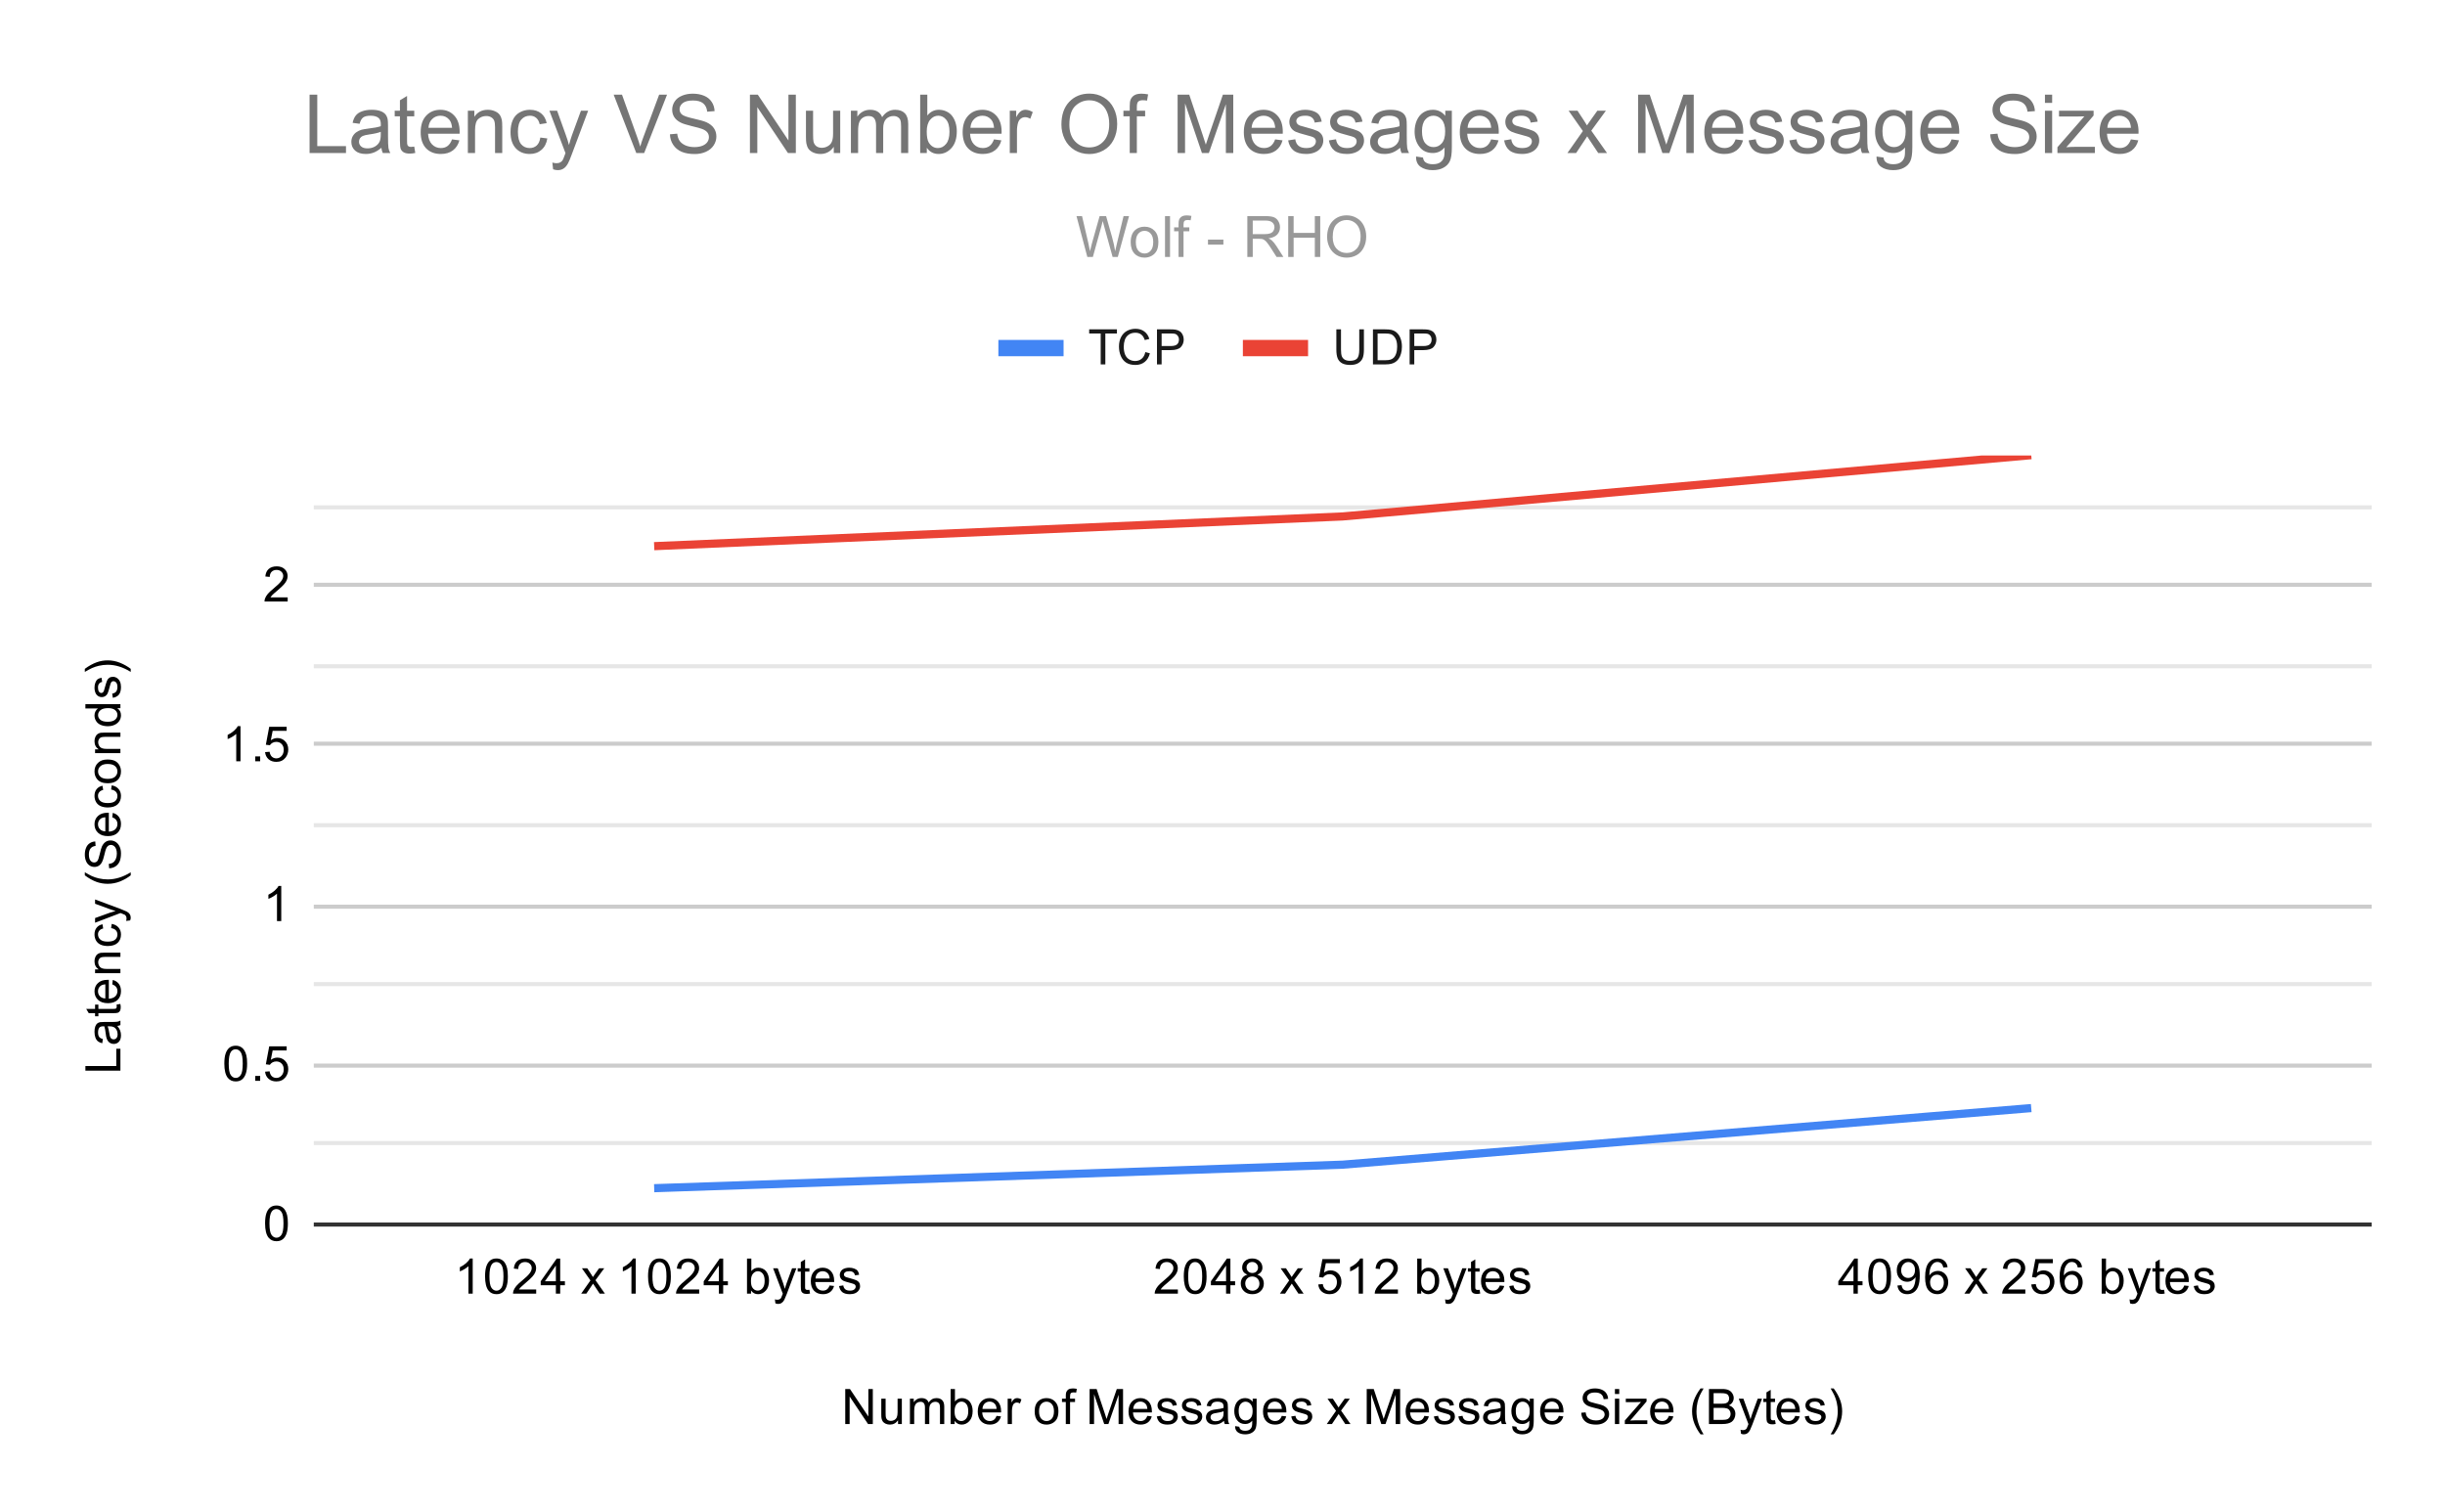 <svg version="1.1" viewBox="0.0 0.0 600.0 371.0" fill="none" stroke="none" stroke-linecap="square" stroke-miterlimit="10" width="600" height="371" xmlns:xlink="http://www.w3.org/1999/xlink" xmlns="http://www.w3.org/2000/svg"><path fill="#ffffff" d="M0 0L600.0 0L600.0 371.0L0 371.0L0 0Z" fill-rule="nonzero"/><path stroke="#333333" stroke-width="1.0" stroke-linecap="butt" d="M77.5 300.5L581.5 300.5" fill-rule="nonzero"/><path stroke="#cccccc" stroke-width="1.0" stroke-linecap="butt" d="M77.5 261.5L581.5 261.5" fill-rule="nonzero"/><path stroke="#cccccc" stroke-width="1.0" stroke-linecap="butt" d="M77.5 222.5L581.5 222.5" fill-rule="nonzero"/><path stroke="#cccccc" stroke-width="1.0" stroke-linecap="butt" d="M77.5 182.5L581.5 182.5" fill-rule="nonzero"/><path stroke="#cccccc" stroke-width="1.0" stroke-linecap="butt" d="M77.5 143.5L581.5 143.5" fill-rule="nonzero"/><path stroke="#e6e6e6" stroke-width="1.0" stroke-linecap="butt" d="M77.5 280.5L581.5 280.5" fill-rule="nonzero"/><path stroke="#e6e6e6" stroke-width="1.0" stroke-linecap="butt" d="M77.5 241.5L581.5 241.5" fill-rule="nonzero"/><path stroke="#e6e6e6" stroke-width="1.0" stroke-linecap="butt" d="M77.5 202.5L581.5 202.5" fill-rule="nonzero"/><path stroke="#e6e6e6" stroke-width="1.0" stroke-linecap="butt" d="M77.5 163.5L581.5 163.5" fill-rule="nonzero"/><path stroke="#e6e6e6" stroke-width="1.0" stroke-linecap="butt" d="M77.5 124.5L581.5 124.5" fill-rule="nonzero"/><clipPath id="id_0"><path d="M77.55 111.783L581.45 111.783L581.45 300.45L77.55 300.45L77.55 111.783Z" clip-rule="nonzero"/></clipPath><path stroke="#4285f4" stroke-width="2.0" stroke-linecap="butt" clip-path="url(#id_0)" d="M161.533 291.545L329.5 285.805L497.467 272.001" fill-rule="nonzero"/><path stroke="#ea4335" stroke-width="2.0" stroke-linecap="butt" clip-path="url(#id_0)" d="M161.533 133.983L329.5 126.734L497.467 111.783" fill-rule="nonzero"/><path fill="#000000" fill-opacity="0.0" clip-path="url(#id_0)" d="M164.533 291.545C164.533 293.201 163.19 294.545 161.533 294.545C159.876 294.545 158.533 293.201 158.533 291.545C158.533 289.888 159.876 288.545 161.533 288.545C163.19 288.545 164.533 289.888 164.533 291.545Z" fill-rule="nonzero"/><path fill="#000000" fill-opacity="0.0" clip-path="url(#id_0)" d="M332.5 285.805C332.5 287.462 331.157 288.805 329.5 288.805C327.843 288.805 326.5 287.462 326.5 285.805C326.5 284.148 327.843 282.805 329.5 282.805C331.157 282.805 332.5 284.148 332.5 285.805Z" fill-rule="nonzero"/><path fill="#000000" fill-opacity="0.0" clip-path="url(#id_0)" d="M500.467 272.001C500.467 273.658 499.124 275.001 497.467 275.001C495.81 275.001 494.467 273.658 494.467 272.001C494.467 270.344 495.81 269.001 497.467 269.001C499.124 269.001 500.467 270.344 500.467 272.001Z" fill-rule="nonzero"/><path fill="#000000" fill-opacity="0.0" clip-path="url(#id_0)" d="M164.533 133.983C164.533 135.64 163.19 136.983 161.533 136.983C159.876 136.983 158.533 135.64 158.533 133.983C158.533 132.326 159.876 130.983 161.533 130.983C163.19 130.983 164.533 132.326 164.533 133.983Z" fill-rule="nonzero"/><path fill="#000000" fill-opacity="0.0" clip-path="url(#id_0)" d="M332.5 126.734C332.5 128.391 331.157 129.734 329.5 129.734C327.843 129.734 326.5 128.391 326.5 126.734C326.5 125.077 327.843 123.734 329.5 123.734C331.157 123.734 332.5 125.077 332.5 126.734Z" fill-rule="nonzero"/><path fill="#000000" fill-opacity="0.0" clip-path="url(#id_0)" d="M500.467 111.783C500.467 113.44 499.124 114.783 497.467 114.783C495.81 114.783 494.467 113.44 494.467 111.783C494.467 110.126 495.81 108.783 497.467 108.783C499.124 108.783 500.467 110.126 500.467 111.783Z" fill-rule="nonzero"/><path fill="#000000" d="M207.422 349.45L207.422 340.856L208.578 340.856L213.094 347.606L213.094 340.856L214.188 340.856L214.188 349.45L213.016 349.45L208.5 342.7L208.5 349.45L207.422 349.45ZM220.375 349.45L220.375 348.528Q219.641 349.591 218.391 349.591Q217.844 349.591 217.359 349.387Q216.891 349.169 216.656 348.856Q216.422 348.528 216.328 348.059Q216.266 347.762 216.266 347.075L216.266 343.231L217.328 343.231L217.328 346.684Q217.328 347.497 217.391 347.794Q217.484 348.2 217.797 348.45Q218.125 348.684 218.609 348.684Q219.078 348.684 219.484 348.45Q219.906 348.2 220.078 347.778Q220.266 347.356 220.266 346.559L220.266 343.231L221.312 343.231L221.312 349.45L220.375 349.45ZM223.297 349.45L223.297 343.231L224.234 343.231L224.234 344.106Q224.531 343.637 225.016 343.372Q225.5 343.091 226.125 343.091Q226.812 343.091 227.25 343.372Q227.703 343.653 227.875 344.169Q228.625 343.091 229.797 343.091Q230.734 343.091 231.219 343.606Q231.719 344.106 231.719 345.184L231.719 349.45L230.672 349.45L230.672 345.528Q230.672 344.903 230.562 344.622Q230.469 344.341 230.203 344.169Q229.938 343.997 229.562 343.997Q228.906 343.997 228.469 344.434Q228.047 344.872 228.047 345.841L228.047 349.45L226.984 349.45L226.984 345.403Q226.984 344.7 226.719 344.356Q226.469 343.997 225.891 343.997Q225.438 343.997 225.062 344.231Q224.688 344.466 224.516 344.919Q224.344 345.372 224.344 346.216L224.344 349.45L223.297 349.45ZM234.266 349.45L233.281 349.45L233.281 340.856L234.344 340.856L234.344 343.919Q235.016 343.091 236.047 343.091Q236.625 343.091 237.125 343.325Q237.641 343.544 237.969 343.966Q238.312 344.387 238.5 344.981Q238.688 345.575 238.688 346.247Q238.688 347.841 237.891 348.716Q237.094 349.591 236.0 349.591Q234.891 349.591 234.266 348.669L234.266 349.45ZM234.25 346.294Q234.25 347.403 234.562 347.903Q235.062 348.716 235.906 348.716Q236.594 348.716 237.094 348.122Q237.609 347.528 237.609 346.325Q237.609 345.106 237.125 344.528Q236.641 343.95 235.953 343.95Q235.266 343.95 234.75 344.559Q234.25 345.153 234.25 346.294ZM244.547 347.45L245.641 347.575Q245.391 348.528 244.688 349.059Q243.984 349.591 242.906 349.591Q241.547 349.591 240.734 348.747Q239.938 347.903 239.938 346.387Q239.938 344.825 240.75 343.966Q241.562 343.091 242.844 343.091Q244.094 343.091 244.875 343.934Q245.672 344.778 245.672 346.325Q245.672 346.419 245.672 346.606L241.031 346.606Q241.094 347.637 241.609 348.184Q242.125 348.716 242.906 348.716Q243.484 348.716 243.891 348.419Q244.312 348.106 244.547 347.45ZM241.094 345.747L244.562 345.747Q244.5 344.95 244.172 344.559Q243.656 343.95 242.859 343.95Q242.125 343.95 241.625 344.434Q241.141 344.919 241.094 345.747ZM247.281 349.45L247.281 343.231L248.234 343.231L248.234 344.169Q248.594 343.512 248.891 343.309Q249.203 343.091 249.578 343.091Q250.109 343.091 250.656 343.419L250.297 344.403Q249.906 344.169 249.531 344.169Q249.172 344.169 248.891 344.387Q248.625 344.591 248.516 344.966Q248.328 345.528 248.328 346.184L248.328 349.45L247.281 349.45ZM253.906 346.341Q253.906 344.606 254.859 343.778Q255.656 343.091 256.812 343.091Q258.094 343.091 258.906 343.934Q259.734 344.762 259.734 346.247Q259.734 347.45 259.375 348.137Q259.016 348.825 258.312 349.216Q257.625 349.591 256.812 349.591Q255.516 349.591 254.703 348.762Q253.906 347.919 253.906 346.341ZM254.984 346.341Q254.984 347.528 255.5 348.122Q256.031 348.716 256.812 348.716Q257.609 348.716 258.125 348.122Q258.641 347.528 258.641 346.309Q258.641 345.153 258.109 344.559Q257.594 343.966 256.812 343.966Q256.031 343.966 255.5 344.559Q254.984 345.137 254.984 346.341ZM261.547 349.45L261.547 344.044L260.609 344.044L260.609 343.231L261.547 343.231L261.547 342.559Q261.547 341.934 261.656 341.637Q261.812 341.216 262.188 340.966Q262.578 340.716 263.266 340.716Q263.719 340.716 264.25 340.825L264.094 341.731Q263.766 341.684 263.469 341.684Q262.984 341.684 262.781 341.887Q262.594 342.091 262.594 342.653L262.594 343.231L263.812 343.231L263.812 344.044L262.594 344.044L262.594 349.45L261.547 349.45ZM267.391 349.45L267.391 340.856L269.109 340.856L271.141 346.934Q271.422 347.794 271.547 348.216Q271.688 347.747 272.0 346.841L274.062 340.856L275.594 340.856L275.594 349.45L274.5 349.45L274.5 342.262L272.0 349.45L270.969 349.45L268.484 342.137L268.484 349.45L267.391 349.45ZM281.547 347.45L282.641 347.575Q282.391 348.528 281.688 349.059Q280.984 349.591 279.906 349.591Q278.547 349.591 277.734 348.747Q276.938 347.903 276.938 346.387Q276.938 344.825 277.75 343.966Q278.562 343.091 279.844 343.091Q281.094 343.091 281.875 343.934Q282.672 344.778 282.672 346.325Q282.672 346.419 282.672 346.606L278.031 346.606Q278.094 347.637 278.609 348.184Q279.125 348.716 279.906 348.716Q280.484 348.716 280.891 348.419Q281.312 348.106 281.547 347.45ZM278.094 345.747L281.562 345.747Q281.5 344.95 281.172 344.559Q280.656 343.95 279.859 343.95Q279.125 343.95 278.625 344.434Q278.141 344.919 278.094 345.747ZM283.875 347.591L284.906 347.434Q285.0 348.059 285.391 348.387Q285.797 348.716 286.531 348.716Q287.25 348.716 287.594 348.434Q287.953 348.137 287.953 347.731Q287.953 347.372 287.641 347.169Q287.422 347.028 286.562 346.809Q285.406 346.512 284.953 346.309Q284.516 346.091 284.281 345.716Q284.047 345.341 284.047 344.872Q284.047 344.466 284.234 344.106Q284.422 343.747 284.75 343.512Q285.0 343.341 285.422 343.216Q285.844 343.091 286.344 343.091Q287.062 343.091 287.609 343.309Q288.172 343.512 288.438 343.872Q288.703 344.231 288.797 344.825L287.766 344.966Q287.703 344.497 287.359 344.231Q287.031 343.95 286.406 343.95Q285.688 343.95 285.375 344.2Q285.062 344.434 285.062 344.762Q285.062 344.966 285.188 345.122Q285.328 345.294 285.594 345.403Q285.75 345.466 286.531 345.669Q287.656 345.981 288.094 346.169Q288.531 346.356 288.781 346.716Q289.031 347.075 289.031 347.622Q289.031 348.153 288.719 348.622Q288.422 349.075 287.844 349.341Q287.266 349.591 286.531 349.591Q285.312 349.591 284.672 349.091Q284.047 348.575 283.875 347.591ZM289.875 347.591L290.906 347.434Q291.0 348.059 291.391 348.387Q291.797 348.716 292.531 348.716Q293.25 348.716 293.594 348.434Q293.953 348.137 293.953 347.731Q293.953 347.372 293.641 347.169Q293.422 347.028 292.562 346.809Q291.406 346.512 290.953 346.309Q290.516 346.091 290.281 345.716Q290.047 345.341 290.047 344.872Q290.047 344.466 290.234 344.106Q290.422 343.747 290.75 343.512Q291.0 343.341 291.422 343.216Q291.844 343.091 292.344 343.091Q293.062 343.091 293.609 343.309Q294.172 343.512 294.438 343.872Q294.703 344.231 294.797 344.825L293.766 344.966Q293.703 344.497 293.359 344.231Q293.031 343.95 292.406 343.95Q291.688 343.95 291.375 344.2Q291.062 344.434 291.062 344.762Q291.062 344.966 291.188 345.122Q291.328 345.294 291.594 345.403Q291.75 345.466 292.531 345.669Q293.656 345.981 294.094 346.169Q294.531 346.356 294.781 346.716Q295.031 347.075 295.031 347.622Q295.031 348.153 294.719 348.622Q294.422 349.075 293.844 349.341Q293.266 349.591 292.531 349.591Q291.312 349.591 290.672 349.091Q290.047 348.575 289.875 347.591ZM300.359 348.684Q299.766 349.184 299.219 349.387Q298.688 349.591 298.062 349.591Q297.031 349.591 296.484 349.091Q295.938 348.591 295.938 347.809Q295.938 347.356 296.141 346.981Q296.344 346.591 296.688 346.372Q297.031 346.137 297.453 346.028Q297.75 345.934 298.391 345.856Q299.656 345.716 300.266 345.497Q300.266 345.278 300.266 345.231Q300.266 344.575 299.969 344.309Q299.562 343.966 298.766 343.966Q298.031 343.966 297.672 344.231Q297.312 344.481 297.141 345.137L296.109 344.997Q296.25 344.341 296.578 343.934Q296.906 343.528 297.516 343.309Q298.125 343.091 298.922 343.091Q299.719 343.091 300.219 343.278Q300.719 343.466 300.953 343.747Q301.188 344.028 301.281 344.466Q301.328 344.731 301.328 345.434L301.328 346.841Q301.328 348.309 301.391 348.7Q301.469 349.091 301.672 349.45L300.562 349.45Q300.406 349.122 300.359 348.684ZM300.266 346.325Q299.688 346.559 298.547 346.731Q297.891 346.825 297.625 346.95Q297.359 347.059 297.203 347.278Q297.062 347.497 297.062 347.778Q297.062 348.2 297.375 348.481Q297.703 348.762 298.312 348.762Q298.922 348.762 299.391 348.497Q299.875 348.231 300.094 347.762Q300.266 347.403 300.266 346.716L300.266 346.325ZM303.094 349.966L304.125 350.122Q304.188 350.591 304.484 350.809Q304.875 351.106 305.547 351.106Q306.281 351.106 306.672 350.809Q307.078 350.512 307.219 349.997Q307.312 349.669 307.297 348.637Q306.609 349.45 305.578 349.45Q304.297 349.45 303.594 348.528Q302.891 347.591 302.891 346.309Q302.891 345.419 303.203 344.669Q303.531 343.903 304.141 343.497Q304.75 343.091 305.578 343.091Q306.688 343.091 307.406 343.981L307.406 343.231L308.375 343.231L308.375 348.606Q308.375 350.059 308.078 350.669Q307.781 351.278 307.141 351.622Q306.5 351.981 305.562 351.981Q304.453 351.981 303.766 351.481Q303.078 350.981 303.094 349.966ZM303.969 346.231Q303.969 347.45 304.453 348.012Q304.938 348.575 305.672 348.575Q306.406 348.575 306.891 348.012Q307.391 347.45 307.391 346.262Q307.391 345.122 306.875 344.544Q306.375 343.966 305.656 343.966Q304.953 343.966 304.453 344.544Q303.969 345.106 303.969 346.231ZM314.547 347.45L315.641 347.575Q315.391 348.528 314.688 349.059Q313.984 349.591 312.906 349.591Q311.547 349.591 310.734 348.747Q309.938 347.903 309.938 346.387Q309.938 344.825 310.75 343.966Q311.562 343.091 312.844 343.091Q314.094 343.091 314.875 343.934Q315.672 344.778 315.672 346.325Q315.672 346.419 315.672 346.606L311.031 346.606Q311.094 347.637 311.609 348.184Q312.125 348.716 312.906 348.716Q313.484 348.716 313.891 348.419Q314.312 348.106 314.547 347.45ZM311.094 345.747L314.562 345.747Q314.5 344.95 314.172 344.559Q313.656 343.95 312.859 343.95Q312.125 343.95 311.625 344.434Q311.141 344.919 311.094 345.747ZM316.875 347.591L317.906 347.434Q318.0 348.059 318.391 348.387Q318.797 348.716 319.531 348.716Q320.25 348.716 320.594 348.434Q320.953 348.137 320.953 347.731Q320.953 347.372 320.641 347.169Q320.422 347.028 319.562 346.809Q318.406 346.512 317.953 346.309Q317.516 346.091 317.281 345.716Q317.047 345.341 317.047 344.872Q317.047 344.466 317.234 344.106Q317.422 343.747 317.75 343.512Q318.0 343.341 318.422 343.216Q318.844 343.091 319.344 343.091Q320.062 343.091 320.609 343.309Q321.172 343.512 321.438 343.872Q321.703 344.231 321.797 344.825L320.766 344.966Q320.703 344.497 320.359 344.231Q320.031 343.95 319.406 343.95Q318.688 343.95 318.375 344.2Q318.062 344.434 318.062 344.762Q318.062 344.966 318.188 345.122Q318.328 345.294 318.594 345.403Q318.75 345.466 319.531 345.669Q320.656 345.981 321.094 346.169Q321.531 346.356 321.781 346.716Q322.031 347.075 322.031 347.622Q322.031 348.153 321.719 348.622Q321.422 349.075 320.844 349.341Q320.266 349.591 319.531 349.591Q318.312 349.591 317.672 349.091Q317.047 348.575 316.875 347.591ZM325.594 349.45L327.859 346.216L325.766 343.231L327.078 343.231L328.031 344.684Q328.297 345.106 328.469 345.387Q328.719 344.997 328.938 344.7L329.984 343.231L331.25 343.231L329.094 346.153L331.406 349.45L330.125 349.45L328.844 347.512L328.5 346.997L326.859 349.45L325.594 349.45ZM335.391 349.45L335.391 340.856L337.109 340.856L339.141 346.934Q339.422 347.794 339.547 348.216Q339.688 347.747 340.0 346.841L342.062 340.856L343.594 340.856L343.594 349.45L342.5 349.45L342.5 342.262L340.0 349.45L338.969 349.45L336.484 342.137L336.484 349.45L335.391 349.45ZM349.547 347.45L350.641 347.575Q350.391 348.528 349.688 349.059Q348.984 349.591 347.906 349.591Q346.547 349.591 345.734 348.747Q344.938 347.903 344.938 346.387Q344.938 344.825 345.75 343.966Q346.562 343.091 347.844 343.091Q349.094 343.091 349.875 343.934Q350.672 344.778 350.672 346.325Q350.672 346.419 350.672 346.606L346.031 346.606Q346.094 347.637 346.609 348.184Q347.125 348.716 347.906 348.716Q348.484 348.716 348.891 348.419Q349.312 348.106 349.547 347.45ZM346.094 345.747L349.562 345.747Q349.5 344.95 349.172 344.559Q348.656 343.95 347.859 343.95Q347.125 343.95 346.625 344.434Q346.141 344.919 346.094 345.747ZM351.875 347.591L352.906 347.434Q353.0 348.059 353.391 348.387Q353.797 348.716 354.531 348.716Q355.25 348.716 355.594 348.434Q355.953 348.137 355.953 347.731Q355.953 347.372 355.641 347.169Q355.422 347.028 354.562 346.809Q353.406 346.512 352.953 346.309Q352.516 346.091 352.281 345.716Q352.047 345.341 352.047 344.872Q352.047 344.466 352.234 344.106Q352.422 343.747 352.75 343.512Q353.0 343.341 353.422 343.216Q353.844 343.091 354.344 343.091Q355.062 343.091 355.609 343.309Q356.172 343.512 356.438 343.872Q356.703 344.231 356.797 344.825L355.766 344.966Q355.703 344.497 355.359 344.231Q355.031 343.95 354.406 343.95Q353.688 343.95 353.375 344.2Q353.062 344.434 353.062 344.762Q353.062 344.966 353.188 345.122Q353.328 345.294 353.594 345.403Q353.75 345.466 354.531 345.669Q355.656 345.981 356.094 346.169Q356.531 346.356 356.781 346.716Q357.031 347.075 357.031 347.622Q357.031 348.153 356.719 348.622Q356.422 349.075 355.844 349.341Q355.266 349.591 354.531 349.591Q353.312 349.591 352.672 349.091Q352.047 348.575 351.875 347.591ZM357.875 347.591L358.906 347.434Q359.0 348.059 359.391 348.387Q359.797 348.716 360.531 348.716Q361.25 348.716 361.594 348.434Q361.953 348.137 361.953 347.731Q361.953 347.372 361.641 347.169Q361.422 347.028 360.562 346.809Q359.406 346.512 358.953 346.309Q358.516 346.091 358.281 345.716Q358.047 345.341 358.047 344.872Q358.047 344.466 358.234 344.106Q358.422 343.747 358.75 343.512Q359.0 343.341 359.422 343.216Q359.844 343.091 360.344 343.091Q361.062 343.091 361.609 343.309Q362.172 343.512 362.438 343.872Q362.703 344.231 362.797 344.825L361.766 344.966Q361.703 344.497 361.359 344.231Q361.031 343.95 360.406 343.95Q359.688 343.95 359.375 344.2Q359.062 344.434 359.062 344.762Q359.062 344.966 359.188 345.122Q359.328 345.294 359.594 345.403Q359.75 345.466 360.531 345.669Q361.656 345.981 362.094 346.169Q362.531 346.356 362.781 346.716Q363.031 347.075 363.031 347.622Q363.031 348.153 362.719 348.622Q362.422 349.075 361.844 349.341Q361.266 349.591 360.531 349.591Q359.312 349.591 358.672 349.091Q358.047 348.575 357.875 347.591ZM368.359 348.684Q367.766 349.184 367.219 349.387Q366.688 349.591 366.062 349.591Q365.031 349.591 364.484 349.091Q363.938 348.591 363.938 347.809Q363.938 347.356 364.141 346.981Q364.344 346.591 364.688 346.372Q365.031 346.137 365.453 346.028Q365.75 345.934 366.391 345.856Q367.656 345.716 368.266 345.497Q368.266 345.278 368.266 345.231Q368.266 344.575 367.969 344.309Q367.562 343.966 366.766 343.966Q366.031 343.966 365.672 344.231Q365.312 344.481 365.141 345.137L364.109 344.997Q364.25 344.341 364.578 343.934Q364.906 343.528 365.516 343.309Q366.125 343.091 366.922 343.091Q367.719 343.091 368.219 343.278Q368.719 343.466 368.953 343.747Q369.188 344.028 369.281 344.466Q369.328 344.731 369.328 345.434L369.328 346.841Q369.328 348.309 369.391 348.7Q369.469 349.091 369.672 349.45L368.562 349.45Q368.406 349.122 368.359 348.684ZM368.266 346.325Q367.688 346.559 366.547 346.731Q365.891 346.825 365.625 346.95Q365.359 347.059 365.203 347.278Q365.062 347.497 365.062 347.778Q365.062 348.2 365.375 348.481Q365.703 348.762 366.312 348.762Q366.922 348.762 367.391 348.497Q367.875 348.231 368.094 347.762Q368.266 347.403 368.266 346.716L368.266 346.325ZM371.094 349.966L372.125 350.122Q372.188 350.591 372.484 350.809Q372.875 351.106 373.547 351.106Q374.281 351.106 374.672 350.809Q375.078 350.512 375.219 349.997Q375.312 349.669 375.297 348.637Q374.609 349.45 373.578 349.45Q372.297 349.45 371.594 348.528Q370.891 347.591 370.891 346.309Q370.891 345.419 371.203 344.669Q371.531 343.903 372.141 343.497Q372.75 343.091 373.578 343.091Q374.688 343.091 375.406 343.981L375.406 343.231L376.375 343.231L376.375 348.606Q376.375 350.059 376.078 350.669Q375.781 351.278 375.141 351.622Q374.5 351.981 373.562 351.981Q372.453 351.981 371.766 351.481Q371.078 350.981 371.094 349.966ZM371.969 346.231Q371.969 347.45 372.453 348.012Q372.938 348.575 373.672 348.575Q374.406 348.575 374.891 348.012Q375.391 347.45 375.391 346.262Q375.391 345.122 374.875 344.544Q374.375 343.966 373.656 343.966Q372.953 343.966 372.453 344.544Q371.969 345.106 371.969 346.231ZM382.547 347.45L383.641 347.575Q383.391 348.528 382.688 349.059Q381.984 349.591 380.906 349.591Q379.547 349.591 378.734 348.747Q377.938 347.903 377.938 346.387Q377.938 344.825 378.75 343.966Q379.562 343.091 380.844 343.091Q382.094 343.091 382.875 343.934Q383.672 344.778 383.672 346.325Q383.672 346.419 383.672 346.606L379.031 346.606Q379.094 347.637 379.609 348.184Q380.125 348.716 380.906 348.716Q381.484 348.716 381.891 348.419Q382.312 348.106 382.547 347.45ZM379.094 345.747L382.562 345.747Q382.5 344.95 382.172 344.559Q381.656 343.95 380.859 343.95Q380.125 343.95 379.625 344.434Q379.141 344.919 379.094 345.747ZM388.047 346.684L389.109 346.591Q389.188 347.247 389.469 347.653Q389.75 348.059 390.328 348.325Q390.922 348.575 391.656 348.575Q392.297 348.575 392.797 348.387Q393.297 348.184 393.531 347.856Q393.781 347.512 393.781 347.122Q393.781 346.716 393.547 346.419Q393.312 346.106 392.781 345.903Q392.422 345.762 391.234 345.481Q390.062 345.2 389.594 344.95Q388.969 344.622 388.672 344.153Q388.375 343.669 388.375 343.075Q388.375 342.434 388.734 341.872Q389.109 341.294 389.812 341.012Q390.531 340.716 391.391 340.716Q392.344 340.716 393.078 341.028Q393.812 341.325 394.203 341.934Q394.594 342.528 394.625 343.278L393.531 343.356Q393.438 342.544 392.922 342.137Q392.422 341.716 391.438 341.716Q390.406 341.716 389.938 342.091Q389.469 342.466 389.469 342.997Q389.469 343.466 389.797 343.762Q390.125 344.059 391.5 344.372Q392.891 344.684 393.406 344.919Q394.156 345.278 394.516 345.809Q394.875 346.325 394.875 347.028Q394.875 347.716 394.484 348.325Q394.094 348.919 393.359 349.262Q392.625 349.591 391.703 349.591Q390.531 349.591 389.734 349.262Q388.953 348.919 388.5 348.231Q388.062 347.544 388.047 346.684ZM396.297 342.075L396.297 340.856L397.359 340.856L397.359 342.075L396.297 342.075ZM396.297 349.45L396.297 343.231L397.359 343.231L397.359 349.45L396.297 349.45ZM398.734 349.45L398.734 348.591L402.703 344.044Q402.016 344.075 401.5 344.075L398.969 344.075L398.969 343.231L404.062 343.231L404.062 343.919L400.688 347.872L400.031 348.591Q400.75 348.544 401.359 348.544L404.25 348.544L404.25 349.45L398.734 349.45ZM409.547 347.45L410.641 347.575Q410.391 348.528 409.688 349.059Q408.984 349.591 407.906 349.591Q406.547 349.591 405.734 348.747Q404.938 347.903 404.938 346.387Q404.938 344.825 405.75 343.966Q406.562 343.091 407.844 343.091Q409.094 343.091 409.875 343.934Q410.672 344.778 410.672 346.325Q410.672 346.419 410.672 346.606L406.031 346.606Q406.094 347.637 406.609 348.184Q407.125 348.716 407.906 348.716Q408.484 348.716 408.891 348.419Q409.312 348.106 409.547 347.45ZM406.094 345.747L409.562 345.747Q409.5 344.95 409.172 344.559Q408.656 343.95 407.859 343.95Q407.125 343.95 406.625 344.434Q406.141 344.919 406.094 345.747ZM417.312 351.981Q416.438 350.872 415.828 349.403Q415.234 347.919 415.234 346.341Q415.234 344.95 415.672 343.669Q416.203 342.184 417.312 340.716L418.062 340.716Q417.359 341.934 417.125 342.45Q416.766 343.262 416.562 344.137Q416.312 345.231 416.312 346.341Q416.312 349.169 418.062 351.981L417.312 351.981ZM419.375 349.45L419.375 340.856L422.609 340.856Q423.594 340.856 424.188 341.122Q424.781 341.387 425.109 341.934Q425.453 342.466 425.453 343.059Q425.453 343.606 425.156 344.091Q424.859 344.575 424.25 344.872Q425.031 345.106 425.438 345.669Q425.859 346.216 425.859 346.966Q425.859 347.559 425.609 348.091Q425.359 348.606 424.984 348.887Q424.609 349.169 424.031 349.309Q423.469 349.45 422.656 349.45L419.375 349.45ZM420.516 344.466L422.375 344.466Q423.125 344.466 423.453 344.372Q423.891 344.247 424.109 343.95Q424.328 343.637 424.328 343.184Q424.328 342.762 424.125 342.434Q423.922 342.106 423.531 341.997Q423.156 341.872 422.234 341.872L420.516 341.872L420.516 344.466ZM420.516 348.434L422.656 348.434Q423.203 348.434 423.422 348.387Q423.828 348.325 424.078 348.169Q424.344 347.997 424.516 347.684Q424.688 347.372 424.688 346.966Q424.688 346.481 424.438 346.122Q424.203 345.762 423.766 345.622Q423.328 345.481 422.5 345.481L420.516 345.481L420.516 348.434ZM427.25 351.841L427.125 350.856Q427.469 350.95 427.734 350.95Q428.078 350.95 428.281 350.825Q428.5 350.716 428.641 350.512Q428.734 350.341 428.969 349.716Q428.984 349.637 429.062 349.466L426.688 343.231L427.828 343.231L429.125 346.825Q429.375 347.512 429.578 348.278Q429.766 347.544 430.016 346.856L431.344 343.231L432.391 343.231L430.031 349.559Q429.641 350.575 429.438 350.966Q429.156 351.497 428.781 351.731Q428.422 351.981 427.922 351.981Q427.625 351.981 427.25 351.841ZM435.594 348.512L435.75 349.434Q435.297 349.528 434.953 349.528Q434.375 349.528 434.062 349.356Q433.75 349.169 433.609 348.872Q433.484 348.575 433.484 347.622L433.484 344.044L432.719 344.044L432.719 343.231L433.484 343.231L433.484 341.684L434.531 341.059L434.531 343.231L435.594 343.231L435.594 344.044L434.531 344.044L434.531 347.684Q434.531 348.137 434.578 348.262Q434.641 348.387 434.766 348.466Q434.891 348.544 435.125 348.544Q435.312 348.544 435.594 348.512ZM440.547 347.45L441.641 347.575Q441.391 348.528 440.688 349.059Q439.984 349.591 438.906 349.591Q437.547 349.591 436.734 348.747Q435.938 347.903 435.938 346.387Q435.938 344.825 436.75 343.966Q437.562 343.091 438.844 343.091Q440.094 343.091 440.875 343.934Q441.672 344.778 441.672 346.325Q441.672 346.419 441.672 346.606L437.031 346.606Q437.094 347.637 437.609 348.184Q438.125 348.716 438.906 348.716Q439.484 348.716 439.891 348.419Q440.312 348.106 440.547 347.45ZM437.094 345.747L440.562 345.747Q440.5 344.95 440.172 344.559Q439.656 343.95 438.859 343.95Q438.125 343.95 437.625 344.434Q437.141 344.919 437.094 345.747ZM442.875 347.591L443.906 347.434Q444.0 348.059 444.391 348.387Q444.797 348.716 445.531 348.716Q446.25 348.716 446.594 348.434Q446.953 348.137 446.953 347.731Q446.953 347.372 446.641 347.169Q446.422 347.028 445.562 346.809Q444.406 346.512 443.953 346.309Q443.516 346.091 443.281 345.716Q443.047 345.341 443.047 344.872Q443.047 344.466 443.234 344.106Q443.422 343.747 443.75 343.512Q444.0 343.341 444.422 343.216Q444.844 343.091 445.344 343.091Q446.062 343.091 446.609 343.309Q447.172 343.512 447.438 343.872Q447.703 344.231 447.797 344.825L446.766 344.966Q446.703 344.497 446.359 344.231Q446.031 343.95 445.406 343.95Q444.688 343.95 444.375 344.2Q444.062 344.434 444.062 344.762Q444.062 344.966 444.188 345.122Q444.328 345.294 444.594 345.403Q444.75 345.466 445.531 345.669Q446.656 345.981 447.094 346.169Q447.531 346.356 447.781 346.716Q448.031 347.075 448.031 347.622Q448.031 348.153 447.719 348.622Q447.422 349.075 446.844 349.341Q446.266 349.591 445.531 349.591Q444.312 349.591 443.672 349.091Q443.047 348.575 442.875 347.591ZM449.984 351.981L449.234 351.981Q450.984 349.169 450.984 346.341Q450.984 345.247 450.734 344.153Q450.531 343.278 450.172 342.466Q449.938 341.95 449.234 340.716L449.984 340.716Q451.078 342.184 451.609 343.669Q452.062 344.95 452.062 346.341Q452.062 347.919 451.453 349.403Q450.844 350.872 449.984 351.981Z" fill-rule="nonzero"/><path fill="#000000" d="M29.55 262.742L20.956 262.742L20.956 261.601L28.534 261.601L28.534 257.367L29.55 257.367L29.55 262.742ZM28.784 251.757Q29.284 252.351 29.488 252.898Q29.691 253.429 29.691 254.054Q29.691 255.085 29.191 255.632Q28.691 256.179 27.909 256.179Q27.456 256.179 27.081 255.976Q26.691 255.773 26.472 255.429Q26.238 255.085 26.128 254.664Q26.034 254.367 25.956 253.726Q25.816 252.46 25.597 251.851Q25.378 251.851 25.331 251.851Q24.675 251.851 24.409 252.148Q24.066 252.554 24.066 253.351Q24.066 254.085 24.331 254.445Q24.581 254.804 25.238 254.976L25.097 256.007Q24.441 255.867 24.034 255.539Q23.628 255.21 23.409 254.601Q23.191 253.992 23.191 253.195Q23.191 252.398 23.378 251.898Q23.566 251.398 23.847 251.164Q24.128 250.929 24.566 250.835Q24.831 250.789 25.534 250.789L26.941 250.789Q28.409 250.789 28.8 250.726Q29.191 250.648 29.55 250.445L29.55 251.554Q29.222 251.71 28.784 251.757ZM26.425 251.851Q26.659 252.429 26.831 253.57Q26.925 254.226 27.05 254.492Q27.159 254.757 27.378 254.914Q27.597 255.054 27.878 255.054Q28.3 255.054 28.581 254.742Q28.863 254.414 28.863 253.804Q28.863 253.195 28.597 252.726Q28.331 252.242 27.863 252.023Q27.503 251.851 26.816 251.851L26.425 251.851ZM28.613 246.523L29.534 246.367Q29.628 246.82 29.628 247.164Q29.628 247.742 29.456 248.054Q29.269 248.367 28.972 248.507Q28.675 248.632 27.722 248.632L24.144 248.632L24.144 249.398L23.331 249.398L23.331 248.632L21.784 248.632L21.159 247.585L23.331 247.585L23.331 246.523L24.144 246.523L24.144 247.585L27.784 247.585Q28.238 247.585 28.363 247.539Q28.488 247.476 28.566 247.351Q28.644 247.226 28.644 246.992Q28.644 246.804 28.613 246.523ZM27.55 241.57L27.675 240.476Q28.628 240.726 29.159 241.429Q29.691 242.132 29.691 243.21Q29.691 244.57 28.847 245.382Q28.003 246.179 26.488 246.179Q24.925 246.179 24.066 245.367Q23.191 244.554 23.191 243.273Q23.191 242.023 24.034 241.242Q24.878 240.445 26.425 240.445Q26.519 240.445 26.706 240.445L26.706 245.085Q27.738 245.023 28.284 244.507Q28.816 243.992 28.816 243.21Q28.816 242.632 28.519 242.226Q28.206 241.804 27.55 241.57ZM25.847 245.023L25.847 241.554Q25.05 241.617 24.659 241.945Q24.05 242.46 24.05 243.257Q24.05 243.992 24.534 244.492Q25.019 244.976 25.847 245.023ZM29.55 238.82L23.331 238.82L23.331 237.882L24.206 237.882Q23.191 237.195 23.191 235.898Q23.191 235.335 23.394 234.867Q23.597 234.382 23.925 234.148Q24.253 233.914 24.691 233.82Q24.988 233.773 25.722 233.773L29.55 233.773L29.55 234.82L25.769 234.82Q25.113 234.82 24.8 234.945Q24.488 235.07 24.3 235.382Q24.097 235.695 24.097 236.117Q24.097 236.789 24.534 237.289Q24.956 237.773 26.144 237.773L29.55 237.773L29.55 238.82ZM27.269 227.757L27.409 226.726Q28.472 226.898 29.081 227.601Q29.691 228.304 29.691 229.32Q29.691 230.601 28.863 231.382Q28.019 232.148 26.456 232.148Q25.456 232.148 24.706 231.82Q23.941 231.476 23.566 230.804Q23.191 230.117 23.191 229.304Q23.191 228.304 23.706 227.664Q24.206 227.007 25.159 226.82L25.316 227.851Q24.691 227.992 24.378 228.367Q24.05 228.742 24.05 229.273Q24.05 230.07 24.628 230.57Q25.191 231.07 26.425 231.07Q27.691 231.07 28.253 230.585Q28.816 230.101 28.816 229.335Q28.816 228.71 28.441 228.304Q28.066 227.882 27.269 227.757ZM31.941 225.867L30.956 225.992Q31.05 225.648 31.05 225.382Q31.05 225.039 30.925 224.835Q30.816 224.617 30.613 224.476Q30.441 224.382 29.816 224.148Q29.738 224.132 29.566 224.054L23.331 226.429L23.331 225.289L26.925 223.992Q27.613 223.742 28.378 223.539Q27.644 223.351 26.956 223.101L23.331 221.773L23.331 220.726L29.659 223.085Q30.675 223.476 31.066 223.679Q31.597 223.96 31.831 224.335Q32.081 224.695 32.081 225.195Q32.081 225.492 31.941 225.867ZM32.081 214.804Q30.972 215.679 29.503 216.289Q28.019 216.882 26.441 216.882Q25.05 216.882 23.769 216.445Q22.284 215.914 20.816 214.804L20.816 214.054Q22.034 214.757 22.55 214.992Q23.363 215.351 24.238 215.554Q25.331 215.804 26.441 215.804Q29.269 215.804 32.081 214.054L32.081 214.804ZM26.784 213.07L26.691 212.007Q27.347 211.929 27.753 211.648Q28.159 211.367 28.425 210.789Q28.675 210.195 28.675 209.46Q28.675 208.82 28.488 208.32Q28.284 207.82 27.956 207.585Q27.613 207.335 27.222 207.335Q26.816 207.335 26.519 207.57Q26.206 207.804 26.003 208.335Q25.863 208.695 25.581 209.882Q25.3 211.054 25.05 211.523Q24.722 212.148 24.253 212.445Q23.769 212.742 23.175 212.742Q22.534 212.742 21.972 212.382Q21.394 212.007 21.113 211.304Q20.816 210.585 20.816 209.726Q20.816 208.773 21.128 208.039Q21.425 207.304 22.034 206.914Q22.628 206.523 23.378 206.492L23.456 207.585Q22.644 207.679 22.238 208.195Q21.816 208.695 21.816 209.679Q21.816 210.71 22.191 211.179Q22.566 211.648 23.097 211.648Q23.566 211.648 23.863 211.32Q24.159 210.992 24.472 209.617Q24.784 208.226 25.019 207.71Q25.378 206.96 25.909 206.601Q26.425 206.242 27.128 206.242Q27.816 206.242 28.425 206.632Q29.019 207.023 29.363 207.757Q29.691 208.492 29.691 209.414Q29.691 210.585 29.363 211.382Q29.019 212.164 28.331 212.617Q27.644 213.054 26.784 213.07ZM27.55 200.57L27.675 199.476Q28.628 199.726 29.159 200.429Q29.691 201.132 29.691 202.21Q29.691 203.57 28.847 204.382Q28.003 205.179 26.488 205.179Q24.925 205.179 24.066 204.367Q23.191 203.554 23.191 202.273Q23.191 201.023 24.034 200.242Q24.878 199.445 26.425 199.445Q26.519 199.445 26.706 199.445L26.706 204.085Q27.738 204.023 28.284 203.507Q28.816 202.992 28.816 202.21Q28.816 201.632 28.519 201.226Q28.206 200.804 27.55 200.57ZM25.847 204.023L25.847 200.554Q25.05 200.617 24.659 200.945Q24.05 201.46 24.05 202.257Q24.05 202.992 24.534 203.492Q25.019 203.976 25.847 204.023ZM27.269 193.757L27.409 192.726Q28.472 192.898 29.081 193.601Q29.691 194.304 29.691 195.32Q29.691 196.601 28.863 197.382Q28.019 198.148 26.456 198.148Q25.456 198.148 24.706 197.82Q23.941 197.476 23.566 196.804Q23.191 196.117 23.191 195.304Q23.191 194.304 23.706 193.664Q24.206 193.007 25.159 192.82L25.316 193.851Q24.691 193.992 24.378 194.367Q24.05 194.742 24.05 195.273Q24.05 196.07 24.628 196.57Q25.191 197.07 26.425 197.07Q27.691 197.07 28.253 196.585Q28.816 196.101 28.816 195.335Q28.816 194.71 28.441 194.304Q28.066 193.882 27.269 193.757ZM26.441 192.21Q24.706 192.21 23.878 191.257Q23.191 190.46 23.191 189.304Q23.191 188.023 24.034 187.21Q24.863 186.382 26.347 186.382Q27.55 186.382 28.238 186.742Q28.925 187.101 29.316 187.804Q29.691 188.492 29.691 189.304Q29.691 190.601 28.863 191.414Q28.019 192.21 26.441 192.21ZM26.441 191.132Q27.628 191.132 28.222 190.617Q28.816 190.085 28.816 189.304Q28.816 188.507 28.222 187.992Q27.628 187.476 26.409 187.476Q25.253 187.476 24.659 188.007Q24.066 188.523 24.066 189.304Q24.066 190.085 24.659 190.617Q25.238 191.132 26.441 191.132ZM29.55 184.82L23.331 184.82L23.331 183.882L24.206 183.882Q23.191 183.195 23.191 181.898Q23.191 181.335 23.394 180.867Q23.597 180.382 23.925 180.148Q24.253 179.914 24.691 179.82Q24.988 179.773 25.722 179.773L29.55 179.773L29.55 180.82L25.769 180.82Q25.113 180.82 24.8 180.945Q24.488 181.07 24.3 181.382Q24.097 181.695 24.097 182.117Q24.097 182.789 24.534 183.289Q24.956 183.773 26.144 183.773L29.55 183.773L29.55 184.82ZM29.55 173.789L28.769 173.789Q29.691 174.382 29.691 175.523Q29.691 176.273 29.284 176.898Q28.863 177.523 28.128 177.867Q27.394 178.21 26.441 178.21Q25.519 178.21 24.753 177.898Q23.988 177.585 23.597 176.96Q23.191 176.335 23.191 175.57Q23.191 175.007 23.425 174.57Q23.659 174.132 24.034 173.851L20.956 173.851L20.956 172.804L29.55 172.804L29.55 173.789ZM26.441 177.117Q27.644 177.117 28.238 176.617Q28.816 176.117 28.816 175.429Q28.816 174.742 28.253 174.257Q27.691 173.773 26.534 173.773Q25.253 173.773 24.659 174.273Q24.066 174.757 24.066 175.476Q24.066 176.179 24.644 176.648Q25.206 177.117 26.441 177.117ZM27.691 171.242L27.534 170.21Q28.159 170.117 28.488 169.726Q28.816 169.32 28.816 168.585Q28.816 167.867 28.534 167.523Q28.238 167.164 27.831 167.164Q27.472 167.164 27.269 167.476Q27.128 167.695 26.909 168.554Q26.613 169.71 26.409 170.164Q26.191 170.601 25.816 170.835Q25.441 171.07 24.972 171.07Q24.566 171.07 24.206 170.882Q23.847 170.695 23.613 170.367Q23.441 170.117 23.316 169.695Q23.191 169.273 23.191 168.773Q23.191 168.054 23.409 167.507Q23.613 166.945 23.972 166.679Q24.331 166.414 24.925 166.32L25.066 167.351Q24.597 167.414 24.331 167.757Q24.05 168.085 24.05 168.71Q24.05 169.429 24.3 169.742Q24.534 170.054 24.863 170.054Q25.066 170.054 25.222 169.929Q25.394 169.789 25.503 169.523Q25.566 169.367 25.769 168.585Q26.081 167.46 26.269 167.023Q26.456 166.585 26.816 166.335Q27.175 166.085 27.722 166.085Q28.253 166.085 28.722 166.398Q29.175 166.695 29.441 167.273Q29.691 167.851 29.691 168.585Q29.691 169.804 29.191 170.445Q28.675 171.07 27.691 171.242ZM32.081 164.132L32.081 164.882Q29.269 163.132 26.441 163.132Q25.347 163.132 24.253 163.382Q23.378 163.585 22.566 163.945Q22.05 164.179 20.816 164.882L20.816 164.132Q22.284 163.039 23.769 162.507Q25.05 162.054 26.441 162.054Q28.019 162.054 29.503 162.664Q30.972 163.273 32.081 164.132Z" fill-rule="nonzero"/><path fill="#000000" d="M65.05 300.216Q65.05 298.684 65.362 297.762Q65.675 296.825 66.284 296.325Q66.909 295.825 67.847 295.825Q68.534 295.825 69.05 296.106Q69.581 296.387 69.925 296.919Q70.269 297.434 70.456 298.184Q70.644 298.934 70.644 300.216Q70.644 301.731 70.331 302.653Q70.034 303.575 69.409 304.091Q68.8 304.591 67.847 304.591Q66.612 304.591 65.894 303.7Q65.05 302.637 65.05 300.216ZM66.128 300.216Q66.128 302.325 66.628 303.028Q67.128 303.731 67.847 303.731Q68.581 303.731 69.066 303.028Q69.566 302.325 69.566 300.216Q69.566 298.091 69.066 297.403Q68.581 296.7 67.831 296.7Q67.112 296.7 66.675 297.309Q66.128 298.091 66.128 300.216Z" fill-rule="nonzero"/><path fill="#000000" d="M55.05 261.005Q55.05 259.473 55.362 258.552Q55.675 257.614 56.284 257.114Q56.909 256.614 57.847 256.614Q58.534 256.614 59.05 256.895Q59.581 257.177 59.925 257.708Q60.269 258.223 60.456 258.973Q60.644 259.723 60.644 261.005Q60.644 262.52 60.331 263.442Q60.034 264.364 59.409 264.88Q58.8 265.38 57.847 265.38Q56.612 265.38 55.894 264.489Q55.05 263.427 55.05 261.005ZM56.128 261.005Q56.128 263.114 56.628 263.817Q57.128 264.52 57.847 264.52Q58.581 264.52 59.066 263.817Q59.566 263.114 59.566 261.005Q59.566 258.88 59.066 258.192Q58.581 257.489 57.831 257.489Q57.112 257.489 56.675 258.098Q56.128 258.88 56.128 261.005ZM62.644 265.239L62.644 264.036L63.847 264.036L63.847 265.239L62.644 265.239ZM65.05 262.989L66.159 262.895Q66.284 263.708 66.722 264.114Q67.175 264.52 67.816 264.52Q68.566 264.52 69.097 263.942Q69.628 263.364 69.628 262.427Q69.628 261.52 69.112 261.005Q68.612 260.473 67.784 260.473Q67.284 260.473 66.862 260.708Q66.456 260.942 66.222 261.302L65.237 261.177L66.066 256.77L70.347 256.77L70.347 257.77L66.909 257.77L66.456 260.083Q67.222 259.536 68.066 259.536Q69.191 259.536 69.956 260.317Q70.737 261.098 70.737 262.333Q70.737 263.489 70.066 264.348Q69.237 265.38 67.816 265.38Q66.644 265.38 65.894 264.723Q65.159 264.067 65.05 262.989Z" fill-rule="nonzero"/><path fill="#000000" d="M69.019 226.028L67.972 226.028L67.972 219.309Q67.581 219.669 66.956 220.044Q66.347 220.403 65.862 220.575L65.862 219.559Q66.737 219.138 67.394 218.559Q68.066 217.966 68.347 217.403L69.019 217.403L69.019 226.028Z" fill-rule="nonzero"/><path fill="#000000" d="M59.019 186.817L57.972 186.817L57.972 180.099Q57.581 180.458 56.956 180.833Q56.347 181.192 55.862 181.364L55.862 180.349Q56.737 179.927 57.394 179.349Q58.066 178.755 58.347 178.192L59.019 178.192L59.019 186.817ZM62.644 186.817L62.644 185.614L63.847 185.614L63.847 186.817L62.644 186.817ZM65.05 184.567L66.159 184.474Q66.284 185.286 66.722 185.692Q67.175 186.099 67.816 186.099Q68.566 186.099 69.097 185.52Q69.628 184.942 69.628 184.005Q69.628 183.099 69.112 182.583Q68.612 182.052 67.784 182.052Q67.284 182.052 66.862 182.286Q66.456 182.52 66.222 182.88L65.237 182.755L66.066 178.349L70.347 178.349L70.347 179.349L66.909 179.349L66.456 181.661Q67.222 181.114 68.066 181.114Q69.191 181.114 69.956 181.895Q70.737 182.677 70.737 183.911Q70.737 185.067 70.066 185.927Q69.237 186.958 67.816 186.958Q66.644 186.958 65.894 186.302Q65.159 185.645 65.05 184.567Z" fill-rule="nonzero"/><path fill="#000000" d="M70.597 146.591L70.597 147.606L64.909 147.606Q64.909 147.231 65.034 146.872Q65.253 146.294 65.722 145.731Q66.206 145.169 67.112 144.435Q68.519 143.278 69.003 142.606Q69.503 141.935 69.503 141.341Q69.503 140.716 69.05 140.294Q68.597 139.856 67.878 139.856Q67.112 139.856 66.659 140.31Q66.206 140.763 66.191 141.575L65.112 141.466Q65.222 140.247 65.941 139.622Q66.675 138.981 67.909 138.981Q69.144 138.981 69.862 139.669Q70.581 140.356 70.581 141.372Q70.581 141.888 70.362 142.388Q70.159 142.872 69.659 143.435Q69.175 143.981 68.05 144.935Q67.097 145.731 66.816 146.028Q66.55 146.31 66.378 146.591L70.597 146.591Z" fill-rule="nonzero"/><path fill="#000000" d="M116.002 317.45L114.955 317.45L114.955 310.731Q114.565 311.091 113.94 311.466Q113.33 311.825 112.846 311.997L112.846 310.981Q113.721 310.559 114.377 309.981Q115.049 309.387 115.33 308.825L116.002 308.825L116.002 317.45ZM119.033 313.216Q119.033 311.684 119.346 310.762Q119.658 309.825 120.268 309.325Q120.893 308.825 121.83 308.825Q122.518 308.825 123.033 309.106Q123.565 309.387 123.908 309.919Q124.252 310.434 124.44 311.184Q124.627 311.934 124.627 313.216Q124.627 314.731 124.315 315.653Q124.018 316.575 123.393 317.091Q122.783 317.591 121.83 317.591Q120.596 317.591 119.877 316.7Q119.033 315.637 119.033 313.216ZM120.111 313.216Q120.111 315.325 120.611 316.028Q121.111 316.731 121.83 316.731Q122.565 316.731 123.049 316.028Q123.549 315.325 123.549 313.216Q123.549 311.091 123.049 310.403Q122.565 309.7 121.815 309.7Q121.096 309.7 120.658 310.309Q120.111 311.091 120.111 313.216ZM131.58 316.434L131.58 317.45L125.893 317.45Q125.893 317.075 126.018 316.716Q126.236 316.137 126.705 315.575Q127.19 315.012 128.096 314.278Q129.502 313.122 129.986 312.45Q130.486 311.778 130.486 311.184Q130.486 310.559 130.033 310.137Q129.58 309.7 128.861 309.7Q128.096 309.7 127.643 310.153Q127.19 310.606 127.174 311.419L126.096 311.309Q126.205 310.091 126.924 309.466Q127.658 308.825 128.893 308.825Q130.127 308.825 130.846 309.512Q131.565 310.2 131.565 311.216Q131.565 311.731 131.346 312.231Q131.143 312.716 130.643 313.278Q130.158 313.825 129.033 314.778Q128.08 315.575 127.799 315.872Q127.533 316.153 127.361 316.434L131.58 316.434ZM136.408 317.45L136.408 315.387L132.69 315.387L132.69 314.419L136.611 308.856L137.471 308.856L137.471 314.419L138.627 314.419L138.627 315.387L137.471 315.387L137.471 317.45L136.408 317.45ZM136.408 314.419L136.408 310.559L133.721 314.419L136.408 314.419ZM142.627 317.45L144.893 314.216L142.799 311.231L144.111 311.231L145.065 312.684Q145.33 313.106 145.502 313.387Q145.752 312.997 145.971 312.7L147.018 311.231L148.283 311.231L146.127 314.153L148.44 317.45L147.158 317.45L145.877 315.512L145.533 314.997L143.893 317.45L142.627 317.45ZM156.002 317.45L154.955 317.45L154.955 310.731Q154.565 311.091 153.94 311.466Q153.33 311.825 152.846 311.997L152.846 310.981Q153.721 310.559 154.377 309.981Q155.049 309.387 155.33 308.825L156.002 308.825L156.002 317.45ZM159.033 313.216Q159.033 311.684 159.346 310.762Q159.658 309.825 160.268 309.325Q160.893 308.825 161.83 308.825Q162.518 308.825 163.033 309.106Q163.565 309.387 163.908 309.919Q164.252 310.434 164.44 311.184Q164.627 311.934 164.627 313.216Q164.627 314.731 164.315 315.653Q164.018 316.575 163.393 317.091Q162.783 317.591 161.83 317.591Q160.596 317.591 159.877 316.7Q159.033 315.637 159.033 313.216ZM160.111 313.216Q160.111 315.325 160.611 316.028Q161.111 316.731 161.83 316.731Q162.565 316.731 163.049 316.028Q163.549 315.325 163.549 313.216Q163.549 311.091 163.049 310.403Q162.565 309.7 161.815 309.7Q161.096 309.7 160.658 310.309Q160.111 311.091 160.111 313.216ZM171.58 316.434L171.58 317.45L165.893 317.45Q165.893 317.075 166.018 316.716Q166.236 316.137 166.705 315.575Q167.19 315.012 168.096 314.278Q169.502 313.122 169.986 312.45Q170.486 311.778 170.486 311.184Q170.486 310.559 170.033 310.137Q169.58 309.7 168.861 309.7Q168.096 309.7 167.643 310.153Q167.19 310.606 167.174 311.419L166.096 311.309Q166.205 310.091 166.924 309.466Q167.658 308.825 168.893 308.825Q170.127 308.825 170.846 309.512Q171.565 310.2 171.565 311.216Q171.565 311.731 171.346 312.231Q171.143 312.716 170.643 313.278Q170.158 313.825 169.033 314.778Q168.08 315.575 167.799 315.872Q167.533 316.153 167.361 316.434L171.58 316.434ZM176.408 317.45L176.408 315.387L172.69 315.387L172.69 314.419L176.611 308.856L177.471 308.856L177.471 314.419L178.627 314.419L178.627 315.387L177.471 315.387L177.471 317.45L176.408 317.45ZM176.408 314.419L176.408 310.559L173.721 314.419L176.408 314.419ZM184.299 317.45L183.315 317.45L183.315 308.856L184.377 308.856L184.377 311.919Q185.049 311.091 186.08 311.091Q186.658 311.091 187.158 311.325Q187.674 311.544 188.002 311.966Q188.346 312.387 188.533 312.981Q188.721 313.575 188.721 314.247Q188.721 315.841 187.924 316.716Q187.127 317.591 186.033 317.591Q184.924 317.591 184.299 316.669L184.299 317.45ZM184.283 314.294Q184.283 315.403 184.596 315.903Q185.096 316.716 185.94 316.716Q186.627 316.716 187.127 316.122Q187.643 315.528 187.643 314.325Q187.643 313.106 187.158 312.528Q186.674 311.95 185.986 311.95Q185.299 311.95 184.783 312.559Q184.283 313.153 184.283 314.294ZM190.283 319.841L190.158 318.856Q190.502 318.95 190.768 318.95Q191.111 318.95 191.315 318.825Q191.533 318.716 191.674 318.512Q191.768 318.341 192.002 317.716Q192.018 317.637 192.096 317.466L189.721 311.231L190.861 311.231L192.158 314.825Q192.408 315.512 192.611 316.278Q192.799 315.544 193.049 314.856L194.377 311.231L195.424 311.231L193.065 317.559Q192.674 318.575 192.471 318.966Q192.19 319.497 191.815 319.731Q191.455 319.981 190.955 319.981Q190.658 319.981 190.283 319.841ZM198.627 316.512L198.783 317.434Q198.33 317.528 197.986 317.528Q197.408 317.528 197.096 317.356Q196.783 317.169 196.643 316.872Q196.518 316.575 196.518 315.622L196.518 312.044L195.752 312.044L195.752 311.231L196.518 311.231L196.518 309.684L197.565 309.059L197.565 311.231L198.627 311.231L198.627 312.044L197.565 312.044L197.565 315.684Q197.565 316.137 197.611 316.262Q197.674 316.387 197.799 316.466Q197.924 316.544 198.158 316.544Q198.346 316.544 198.627 316.512ZM203.58 315.45L204.674 315.575Q204.424 316.528 203.721 317.059Q203.018 317.591 201.94 317.591Q200.58 317.591 199.768 316.747Q198.971 315.903 198.971 314.387Q198.971 312.825 199.783 311.966Q200.596 311.091 201.877 311.091Q203.127 311.091 203.908 311.934Q204.705 312.778 204.705 314.325Q204.705 314.419 204.705 314.606L200.065 314.606Q200.127 315.637 200.643 316.184Q201.158 316.716 201.94 316.716Q202.518 316.716 202.924 316.419Q203.346 316.106 203.58 315.45ZM200.127 313.747L203.596 313.747Q203.533 312.95 203.205 312.559Q202.69 311.95 201.893 311.95Q201.158 311.95 200.658 312.434Q200.174 312.919 200.127 313.747ZM205.908 315.591L206.94 315.434Q207.033 316.059 207.424 316.387Q207.83 316.716 208.565 316.716Q209.283 316.716 209.627 316.434Q209.986 316.137 209.986 315.731Q209.986 315.372 209.674 315.169Q209.455 315.028 208.596 314.809Q207.44 314.512 206.986 314.309Q206.549 314.091 206.315 313.716Q206.08 313.341 206.08 312.872Q206.08 312.466 206.268 312.106Q206.455 311.747 206.783 311.512Q207.033 311.341 207.455 311.216Q207.877 311.091 208.377 311.091Q209.096 311.091 209.643 311.309Q210.205 311.512 210.471 311.872Q210.736 312.231 210.83 312.825L209.799 312.966Q209.736 312.497 209.393 312.231Q209.065 311.95 208.44 311.95Q207.721 311.95 207.408 312.2Q207.096 312.434 207.096 312.762Q207.096 312.966 207.221 313.122Q207.361 313.294 207.627 313.403Q207.783 313.466 208.565 313.669Q209.69 313.981 210.127 314.169Q210.565 314.356 210.815 314.716Q211.065 315.075 211.065 315.622Q211.065 316.153 210.752 316.622Q210.455 317.075 209.877 317.341Q209.299 317.591 208.565 317.591Q207.346 317.591 206.705 317.091Q206.08 316.575 205.908 315.591Z" fill-rule="nonzero"/><path fill="#000000" d="M289.047 316.434L289.047 317.45L283.359 317.45Q283.359 317.075 283.484 316.716Q283.703 316.137 284.172 315.575Q284.656 315.012 285.562 314.278Q286.969 313.122 287.453 312.45Q287.953 311.778 287.953 311.184Q287.953 310.559 287.5 310.137Q287.047 309.7 286.328 309.7Q285.562 309.7 285.109 310.153Q284.656 310.606 284.641 311.419L283.562 311.309Q283.672 310.091 284.391 309.466Q285.125 308.825 286.359 308.825Q287.594 308.825 288.312 309.512Q289.031 310.2 289.031 311.216Q289.031 311.731 288.812 312.231Q288.609 312.716 288.109 313.278Q287.625 313.825 286.5 314.778Q285.547 315.575 285.266 315.872Q285.0 316.153 284.828 316.434L289.047 316.434ZM290.5 313.216Q290.5 311.684 290.812 310.762Q291.125 309.825 291.734 309.325Q292.359 308.825 293.297 308.825Q293.984 308.825 294.5 309.106Q295.031 309.387 295.375 309.919Q295.719 310.434 295.906 311.184Q296.094 311.934 296.094 313.216Q296.094 314.731 295.781 315.653Q295.484 316.575 294.859 317.091Q294.25 317.591 293.297 317.591Q292.062 317.591 291.344 316.7Q290.5 315.637 290.5 313.216ZM291.578 313.216Q291.578 315.325 292.078 316.028Q292.578 316.731 293.297 316.731Q294.031 316.731 294.516 316.028Q295.016 315.325 295.016 313.216Q295.016 311.091 294.516 310.403Q294.031 309.7 293.281 309.7Q292.562 309.7 292.125 310.309Q291.578 311.091 291.578 313.216ZM300.875 317.45L300.875 315.387L297.156 315.387L297.156 314.419L301.078 308.856L301.938 308.856L301.938 314.419L303.094 314.419L303.094 315.387L301.938 315.387L301.938 317.45L300.875 317.45ZM300.875 314.419L300.875 310.559L298.188 314.419L300.875 314.419ZM306.125 312.794Q305.469 312.544 305.141 312.106Q304.828 311.653 304.828 311.044Q304.828 310.106 305.5 309.466Q306.188 308.825 307.297 308.825Q308.422 308.825 309.109 309.481Q309.797 310.137 309.797 311.075Q309.797 311.669 309.484 312.106Q309.172 312.544 308.531 312.794Q309.328 313.044 309.734 313.622Q310.141 314.2 310.141 314.997Q310.141 316.091 309.359 316.841Q308.594 317.591 307.312 317.591Q306.047 317.591 305.266 316.841Q304.484 316.091 304.484 314.966Q304.484 314.122 304.906 313.559Q305.344 312.997 306.125 312.794ZM305.906 310.997Q305.906 311.606 306.297 311.997Q306.703 312.387 307.328 312.387Q307.938 312.387 308.328 312.012Q308.719 311.622 308.719 311.059Q308.719 310.481 308.312 310.091Q307.906 309.684 307.312 309.684Q306.703 309.684 306.297 310.075Q305.906 310.466 305.906 310.997ZM305.578 314.966Q305.578 315.419 305.781 315.841Q306.0 316.262 306.422 316.497Q306.844 316.731 307.328 316.731Q308.078 316.731 308.562 316.247Q309.062 315.762 309.062 315.012Q309.062 314.247 308.562 313.747Q308.062 313.247 307.297 313.247Q306.547 313.247 306.062 313.747Q305.578 314.231 305.578 314.966ZM314.094 317.45L316.359 314.216L314.266 311.231L315.578 311.231L316.531 312.684Q316.797 313.106 316.969 313.387Q317.219 312.997 317.438 312.7L318.484 311.231L319.75 311.231L317.594 314.153L319.906 317.45L318.625 317.45L317.344 315.512L317.0 314.997L315.359 317.45L314.094 317.45ZM323.5 315.2L324.609 315.106Q324.734 315.919 325.172 316.325Q325.625 316.731 326.266 316.731Q327.016 316.731 327.547 316.153Q328.078 315.575 328.078 314.637Q328.078 313.731 327.562 313.216Q327.062 312.684 326.234 312.684Q325.734 312.684 325.312 312.919Q324.906 313.153 324.672 313.512L323.688 313.387L324.516 308.981L328.797 308.981L328.797 309.981L325.359 309.981L324.906 312.294Q325.672 311.747 326.516 311.747Q327.641 311.747 328.406 312.528Q329.188 313.309 329.188 314.544Q329.188 315.7 328.516 316.559Q327.688 317.591 326.266 317.591Q325.094 317.591 324.344 316.934Q323.609 316.278 323.5 315.2ZM334.469 317.45L333.422 317.45L333.422 310.731Q333.031 311.091 332.406 311.466Q331.797 311.825 331.312 311.997L331.312 310.981Q332.188 310.559 332.844 309.981Q333.516 309.387 333.797 308.825L334.469 308.825L334.469 317.45ZM343.047 316.434L343.047 317.45L337.359 317.45Q337.359 317.075 337.484 316.716Q337.703 316.137 338.172 315.575Q338.656 315.012 339.562 314.278Q340.969 313.122 341.453 312.45Q341.953 311.778 341.953 311.184Q341.953 310.559 341.5 310.137Q341.047 309.7 340.328 309.7Q339.562 309.7 339.109 310.153Q338.656 310.606 338.641 311.419L337.562 311.309Q337.672 310.091 338.391 309.466Q339.125 308.825 340.359 308.825Q341.594 308.825 342.312 309.512Q343.031 310.2 343.031 311.216Q343.031 311.731 342.812 312.231Q342.609 312.716 342.109 313.278Q341.625 313.825 340.5 314.778Q339.547 315.575 339.266 315.872Q339.0 316.153 338.828 316.434L343.047 316.434ZM348.766 317.45L347.781 317.45L347.781 308.856L348.844 308.856L348.844 311.919Q349.516 311.091 350.547 311.091Q351.125 311.091 351.625 311.325Q352.141 311.544 352.469 311.966Q352.812 312.387 353.0 312.981Q353.188 313.575 353.188 314.247Q353.188 315.841 352.391 316.716Q351.594 317.591 350.5 317.591Q349.391 317.591 348.766 316.669L348.766 317.45ZM348.75 314.294Q348.75 315.403 349.062 315.903Q349.562 316.716 350.406 316.716Q351.094 316.716 351.594 316.122Q352.109 315.528 352.109 314.325Q352.109 313.106 351.625 312.528Q351.141 311.95 350.453 311.95Q349.766 311.95 349.25 312.559Q348.75 313.153 348.75 314.294ZM354.75 319.841L354.625 318.856Q354.969 318.95 355.234 318.95Q355.578 318.95 355.781 318.825Q356.0 318.716 356.141 318.512Q356.234 318.341 356.469 317.716Q356.484 317.637 356.562 317.466L354.188 311.231L355.328 311.231L356.625 314.825Q356.875 315.512 357.078 316.278Q357.266 315.544 357.516 314.856L358.844 311.231L359.891 311.231L357.531 317.559Q357.141 318.575 356.938 318.966Q356.656 319.497 356.281 319.731Q355.922 319.981 355.422 319.981Q355.125 319.981 354.75 319.841ZM363.094 316.512L363.25 317.434Q362.797 317.528 362.453 317.528Q361.875 317.528 361.562 317.356Q361.25 317.169 361.109 316.872Q360.984 316.575 360.984 315.622L360.984 312.044L360.219 312.044L360.219 311.231L360.984 311.231L360.984 309.684L362.031 309.059L362.031 311.231L363.094 311.231L363.094 312.044L362.031 312.044L362.031 315.684Q362.031 316.137 362.078 316.262Q362.141 316.387 362.266 316.466Q362.391 316.544 362.625 316.544Q362.812 316.544 363.094 316.512ZM368.047 315.45L369.141 315.575Q368.891 316.528 368.188 317.059Q367.484 317.591 366.406 317.591Q365.047 317.591 364.234 316.747Q363.438 315.903 363.438 314.387Q363.438 312.825 364.25 311.966Q365.062 311.091 366.344 311.091Q367.594 311.091 368.375 311.934Q369.172 312.778 369.172 314.325Q369.172 314.419 369.172 314.606L364.531 314.606Q364.594 315.637 365.109 316.184Q365.625 316.716 366.406 316.716Q366.984 316.716 367.391 316.419Q367.812 316.106 368.047 315.45ZM364.594 313.747L368.062 313.747Q368.0 312.95 367.672 312.559Q367.156 311.95 366.359 311.95Q365.625 311.95 365.125 312.434Q364.641 312.919 364.594 313.747ZM370.375 315.591L371.406 315.434Q371.5 316.059 371.891 316.387Q372.297 316.716 373.031 316.716Q373.75 316.716 374.094 316.434Q374.453 316.137 374.453 315.731Q374.453 315.372 374.141 315.169Q373.922 315.028 373.062 314.809Q371.906 314.512 371.453 314.309Q371.016 314.091 370.781 313.716Q370.547 313.341 370.547 312.872Q370.547 312.466 370.734 312.106Q370.922 311.747 371.25 311.512Q371.5 311.341 371.922 311.216Q372.344 311.091 372.844 311.091Q373.562 311.091 374.109 311.309Q374.672 311.512 374.938 311.872Q375.203 312.231 375.297 312.825L374.266 312.966Q374.203 312.497 373.859 312.231Q373.531 311.95 372.906 311.95Q372.188 311.95 371.875 312.2Q371.562 312.434 371.562 312.762Q371.562 312.966 371.688 313.122Q371.828 313.294 372.094 313.403Q372.25 313.466 373.031 313.669Q374.156 313.981 374.594 314.169Q375.031 314.356 375.281 314.716Q375.531 315.075 375.531 315.622Q375.531 316.153 375.219 316.622Q374.922 317.075 374.344 317.341Q373.766 317.591 373.031 317.591Q371.812 317.591 371.172 317.091Q370.547 316.575 370.375 315.591Z" fill-rule="nonzero"/><path fill="#000000" d="M454.842 317.45L454.842 315.387L451.123 315.387L451.123 314.419L455.045 308.856L455.904 308.856L455.904 314.419L457.06 314.419L457.06 315.387L455.904 315.387L455.904 317.45L454.842 317.45ZM454.842 314.419L454.842 310.559L452.154 314.419L454.842 314.419ZM458.467 313.216Q458.467 311.684 458.779 310.762Q459.092 309.825 459.701 309.325Q460.326 308.825 461.264 308.825Q461.951 308.825 462.467 309.106Q462.998 309.387 463.342 309.919Q463.685 310.434 463.873 311.184Q464.06 311.934 464.06 313.216Q464.06 314.731 463.748 315.653Q463.451 316.575 462.826 317.091Q462.217 317.591 461.264 317.591Q460.029 317.591 459.31 316.7Q458.467 315.637 458.467 313.216ZM459.545 313.216Q459.545 315.325 460.045 316.028Q460.545 316.731 461.264 316.731Q461.998 316.731 462.482 316.028Q462.982 315.325 462.982 313.216Q462.982 311.091 462.482 310.403Q461.998 309.7 461.248 309.7Q460.529 309.7 460.092 310.309Q459.545 311.091 459.545 313.216ZM465.623 315.466L466.639 315.372Q466.764 316.091 467.123 316.419Q467.498 316.731 468.06 316.731Q468.545 316.731 468.904 316.512Q469.279 316.278 469.514 315.919Q469.748 315.544 469.904 314.919Q470.06 314.278 470.06 313.622Q470.06 313.544 470.06 313.403Q469.748 313.903 469.201 314.231Q468.654 314.544 468.014 314.544Q466.935 314.544 466.201 313.778Q465.467 312.997 465.467 311.731Q465.467 310.419 466.232 309.622Q467.014 308.825 468.17 308.825Q468.998 308.825 469.685 309.278Q470.389 309.731 470.748 310.575Q471.107 311.403 471.107 312.981Q471.107 314.622 470.748 315.606Q470.404 316.575 469.685 317.091Q468.982 317.591 468.045 317.591Q467.029 317.591 466.389 317.044Q465.748 316.481 465.623 315.466ZM469.935 311.669Q469.935 310.762 469.451 310.231Q468.982 309.7 468.295 309.7Q467.592 309.7 467.06 310.278Q466.545 310.841 466.545 311.762Q466.545 312.575 467.045 313.091Q467.545 313.606 468.264 313.606Q468.998 313.606 469.467 313.091Q469.935 312.575 469.935 311.669ZM477.935 310.966L476.889 311.044Q476.748 310.419 476.498 310.137Q476.06 309.684 475.435 309.684Q474.935 309.684 474.545 309.966Q474.06 310.341 473.764 311.044Q473.482 311.731 473.467 313.012Q473.842 312.434 474.389 312.153Q474.951 311.872 475.56 311.872Q476.607 311.872 477.342 312.653Q478.092 313.434 478.092 314.653Q478.092 315.466 477.732 316.169Q477.389 316.856 476.779 317.231Q476.17 317.591 475.404 317.591Q474.076 317.591 473.248 316.622Q472.42 315.653 472.42 313.434Q472.42 310.934 473.342 309.809Q474.139 308.825 475.498 308.825Q476.514 308.825 477.154 309.403Q477.81 309.966 477.935 310.966ZM473.639 314.669Q473.639 315.216 473.857 315.716Q474.092 316.2 474.498 316.466Q474.92 316.731 475.389 316.731Q476.045 316.731 476.529 316.2Q477.014 315.653 477.014 314.731Q477.014 313.841 476.529 313.325Q476.06 312.809 475.342 312.809Q474.623 312.809 474.123 313.325Q473.639 313.841 473.639 314.669ZM482.06 317.45L484.326 314.216L482.232 311.231L483.545 311.231L484.498 312.684Q484.764 313.106 484.935 313.387Q485.185 312.997 485.404 312.7L486.451 311.231L487.717 311.231L485.56 314.153L487.873 317.45L486.592 317.45L485.31 315.512L484.967 314.997L483.326 317.45L482.06 317.45ZM497.014 316.434L497.014 317.45L491.326 317.45Q491.326 317.075 491.451 316.716Q491.67 316.137 492.139 315.575Q492.623 315.012 493.529 314.278Q494.935 313.122 495.42 312.45Q495.92 311.778 495.92 311.184Q495.92 310.559 495.467 310.137Q495.014 309.7 494.295 309.7Q493.529 309.7 493.076 310.153Q492.623 310.606 492.607 311.419L491.529 311.309Q491.639 310.091 492.357 309.466Q493.092 308.825 494.326 308.825Q495.56 308.825 496.279 309.512Q496.998 310.2 496.998 311.216Q496.998 311.731 496.779 312.231Q496.576 312.716 496.076 313.278Q495.592 313.825 494.467 314.778Q493.514 315.575 493.232 315.872Q492.967 316.153 492.795 316.434L497.014 316.434ZM498.467 315.2L499.576 315.106Q499.701 315.919 500.139 316.325Q500.592 316.731 501.232 316.731Q501.982 316.731 502.514 316.153Q503.045 315.575 503.045 314.637Q503.045 313.731 502.529 313.216Q502.029 312.684 501.201 312.684Q500.701 312.684 500.279 312.919Q499.873 313.153 499.639 313.512L498.654 313.387L499.482 308.981L503.764 308.981L503.764 309.981L500.326 309.981L499.873 312.294Q500.639 311.747 501.482 311.747Q502.607 311.747 503.373 312.528Q504.154 313.309 504.154 314.544Q504.154 315.7 503.482 316.559Q502.654 317.591 501.232 317.591Q500.06 317.591 499.31 316.934Q498.576 316.278 498.467 315.2ZM510.935 310.966L509.889 311.044Q509.748 310.419 509.498 310.137Q509.06 309.684 508.435 309.684Q507.935 309.684 507.545 309.966Q507.06 310.341 506.764 311.044Q506.482 311.731 506.467 313.012Q506.842 312.434 507.389 312.153Q507.951 311.872 508.56 311.872Q509.607 311.872 510.342 312.653Q511.092 313.434 511.092 314.653Q511.092 315.466 510.732 316.169Q510.389 316.856 509.779 317.231Q509.17 317.591 508.404 317.591Q507.076 317.591 506.248 316.622Q505.42 315.653 505.42 313.434Q505.42 310.934 506.342 309.809Q507.139 308.825 508.498 308.825Q509.514 308.825 510.154 309.403Q510.81 309.966 510.935 310.966ZM506.639 314.669Q506.639 315.216 506.857 315.716Q507.092 316.2 507.498 316.466Q507.92 316.731 508.389 316.731Q509.045 316.731 509.529 316.2Q510.014 315.653 510.014 314.731Q510.014 313.841 509.529 313.325Q509.06 312.809 508.342 312.809Q507.623 312.809 507.123 313.325Q506.639 313.841 506.639 314.669ZM516.732 317.45L515.748 317.45L515.748 308.856L516.81 308.856L516.81 311.919Q517.482 311.091 518.514 311.091Q519.092 311.091 519.592 311.325Q520.107 311.544 520.435 311.966Q520.779 312.387 520.967 312.981Q521.154 313.575 521.154 314.247Q521.154 315.841 520.357 316.716Q519.56 317.591 518.467 317.591Q517.357 317.591 516.732 316.669L516.732 317.45ZM516.717 314.294Q516.717 315.403 517.029 315.903Q517.529 316.716 518.373 316.716Q519.06 316.716 519.56 316.122Q520.076 315.528 520.076 314.325Q520.076 313.106 519.592 312.528Q519.107 311.95 518.42 311.95Q517.732 311.95 517.217 312.559Q516.717 313.153 516.717 314.294ZM522.717 319.841L522.592 318.856Q522.935 318.95 523.201 318.95Q523.545 318.95 523.748 318.825Q523.967 318.716 524.107 318.512Q524.201 318.341 524.435 317.716Q524.451 317.637 524.529 317.466L522.154 311.231L523.295 311.231L524.592 314.825Q524.842 315.512 525.045 316.278Q525.232 315.544 525.482 314.856L526.81 311.231L527.857 311.231L525.498 317.559Q525.107 318.575 524.904 318.966Q524.623 319.497 524.248 319.731Q523.889 319.981 523.389 319.981Q523.092 319.981 522.717 319.841ZM531.06 316.512L531.217 317.434Q530.764 317.528 530.42 317.528Q529.842 317.528 529.529 317.356Q529.217 317.169 529.076 316.872Q528.951 316.575 528.951 315.622L528.951 312.044L528.185 312.044L528.185 311.231L528.951 311.231L528.951 309.684L529.998 309.059L529.998 311.231L531.06 311.231L531.06 312.044L529.998 312.044L529.998 315.684Q529.998 316.137 530.045 316.262Q530.107 316.387 530.232 316.466Q530.357 316.544 530.592 316.544Q530.779 316.544 531.06 316.512ZM536.014 315.45L537.107 315.575Q536.857 316.528 536.154 317.059Q535.451 317.591 534.373 317.591Q533.014 317.591 532.201 316.747Q531.404 315.903 531.404 314.387Q531.404 312.825 532.217 311.966Q533.029 311.091 534.31 311.091Q535.56 311.091 536.342 311.934Q537.139 312.778 537.139 314.325Q537.139 314.419 537.139 314.606L532.498 314.606Q532.56 315.637 533.076 316.184Q533.592 316.716 534.373 316.716Q534.951 316.716 535.357 316.419Q535.779 316.106 536.014 315.45ZM532.56 313.747L536.029 313.747Q535.967 312.95 535.639 312.559Q535.123 311.95 534.326 311.95Q533.592 311.95 533.092 312.434Q532.607 312.919 532.56 313.747ZM538.342 315.591L539.373 315.434Q539.467 316.059 539.857 316.387Q540.264 316.716 540.998 316.716Q541.717 316.716 542.06 316.434Q542.42 316.137 542.42 315.731Q542.42 315.372 542.107 315.169Q541.889 315.028 541.029 314.809Q539.873 314.512 539.42 314.309Q538.982 314.091 538.748 313.716Q538.514 313.341 538.514 312.872Q538.514 312.466 538.701 312.106Q538.889 311.747 539.217 311.512Q539.467 311.341 539.889 311.216Q540.31 311.091 540.81 311.091Q541.529 311.091 542.076 311.309Q542.639 311.512 542.904 311.872Q543.17 312.231 543.264 312.825L542.232 312.966Q542.17 312.497 541.826 312.231Q541.498 311.95 540.873 311.95Q540.154 311.95 539.842 312.2Q539.529 312.434 539.529 312.762Q539.529 312.966 539.654 313.122Q539.795 313.294 540.06 313.403Q540.217 313.466 540.998 313.669Q542.123 313.981 542.56 314.169Q542.998 314.356 543.248 314.716Q543.498 315.075 543.498 315.622Q543.498 316.153 543.185 316.622Q542.889 317.075 542.31 317.341Q541.732 317.591 540.998 317.591Q539.779 317.591 539.139 317.091Q538.514 316.575 538.342 315.591Z" fill-rule="nonzero"/><path stroke="#4285f4" stroke-width="4.0" stroke-linecap="butt" d="M247.0 85.417L259.0 85.417" fill-rule="nonzero"/><path fill="#1a1a1a" d="M270.109 89.417L270.109 81.839L267.281 81.839L267.281 80.823L274.094 80.823L274.094 81.839L271.25 81.839L271.25 89.417L270.109 89.417ZM281.062 86.401L282.188 86.698Q281.828 88.089 280.906 88.823Q279.984 89.557 278.641 89.557Q277.25 89.557 276.375 88.995Q275.5 88.432 275.047 87.37Q274.594 86.292 274.594 85.057Q274.594 83.714 275.109 82.714Q275.625 81.714 276.562 81.198Q277.516 80.682 278.656 80.682Q279.938 80.682 280.812 81.339Q281.703 81.995 282.047 83.182L280.922 83.448Q280.625 82.51 280.047 82.089Q279.484 81.651 278.625 81.651Q277.641 81.651 276.969 82.135Q276.312 82.604 276.031 83.401Q275.766 84.198 275.766 85.057Q275.766 86.151 276.078 86.964Q276.406 87.776 277.078 88.182Q277.75 88.589 278.547 88.589Q279.5 88.589 280.156 88.042Q280.828 87.495 281.062 86.401ZM283.922 89.417L283.922 80.823L287.172 80.823Q288.016 80.823 288.469 80.901Q289.109 81.01 289.531 81.307Q289.969 81.604 290.219 82.135Q290.484 82.667 290.484 83.307Q290.484 84.401 289.781 85.167Q289.094 85.917 287.266 85.917L285.062 85.917L285.062 89.417L283.922 89.417ZM285.062 84.917L287.281 84.917Q288.391 84.917 288.844 84.51Q289.312 84.089 289.312 83.339Q289.312 82.807 289.031 82.432Q288.766 82.042 288.328 81.917Q288.031 81.839 287.266 81.839L285.062 81.839L285.062 84.917Z" fill-rule="nonzero"/><path stroke="#ea4335" stroke-width="4.0" stroke-linecap="butt" d="M307.0 85.417L319.0 85.417" fill-rule="nonzero"/><path fill="#1a1a1a" d="M333.562 80.823L334.703 80.823L334.703 85.792Q334.703 87.089 334.406 87.854Q334.109 88.604 333.344 89.089Q332.578 89.557 331.344 89.557Q330.141 89.557 329.359 89.151Q328.594 88.729 328.266 87.948Q327.938 87.151 327.938 85.792L327.938 80.823L329.078 80.823L329.078 85.776Q329.078 86.901 329.281 87.432Q329.5 87.964 330.0 88.26Q330.516 88.542 331.25 88.542Q332.5 88.542 333.031 87.979Q333.562 87.401 333.562 85.776L333.562 80.823ZM336.922 89.417L336.922 80.823L339.891 80.823Q340.891 80.823 341.422 80.948Q342.156 81.12 342.672 81.557Q343.359 82.135 343.688 83.042Q344.031 83.932 344.031 85.073Q344.031 86.057 343.797 86.807Q343.578 87.557 343.219 88.057Q342.859 88.557 342.422 88.839Q342.0 89.12 341.406 89.276Q340.812 89.417 340.031 89.417L336.922 89.417ZM338.062 88.401L339.891 88.401Q340.75 88.401 341.234 88.245Q341.719 88.089 342.0 87.792Q342.406 87.401 342.625 86.714Q342.859 86.026 342.859 85.057Q342.859 83.714 342.406 82.995Q341.969 82.26 341.344 82.01Q340.875 81.839 339.875 81.839L338.062 81.839L338.062 88.401ZM345.922 89.417L345.922 80.823L349.172 80.823Q350.016 80.823 350.469 80.901Q351.109 81.01 351.531 81.307Q351.969 81.604 352.219 82.135Q352.484 82.667 352.484 83.307Q352.484 84.401 351.781 85.167Q351.094 85.917 349.266 85.917L347.062 85.917L347.062 89.417L345.922 89.417ZM347.062 84.917L349.281 84.917Q350.391 84.917 350.844 84.51Q351.312 84.089 351.312 83.339Q351.312 82.807 351.031 82.432Q350.766 82.042 350.328 81.917Q350.031 81.839 349.266 81.839L347.062 81.839L347.062 84.917Z" fill-rule="nonzero"/><path fill="#999999" d="M266.828 63.05L264.172 53.034L265.531 53.034L267.062 59.597Q267.297 60.628 267.484 61.644Q267.859 60.034 267.938 59.8L269.844 53.034L271.438 53.034L272.875 58.097Q273.406 59.987 273.656 61.644Q273.844 60.691 274.156 59.472L275.719 53.034L277.062 53.034L274.312 63.05L273.031 63.05L270.922 55.409Q270.656 54.456 270.609 54.237Q270.453 54.925 270.312 55.409L268.188 63.05L266.828 63.05ZM277.469 59.425Q277.469 57.409 278.594 56.425Q279.516 55.628 280.875 55.628Q282.359 55.628 283.312 56.612Q284.266 57.581 284.266 59.316Q284.266 60.722 283.844 61.534Q283.422 62.331 282.609 62.784Q281.812 63.222 280.875 63.222Q279.344 63.222 278.406 62.237Q277.469 61.253 277.469 59.425ZM278.734 59.425Q278.734 60.816 279.344 61.519Q279.953 62.206 280.875 62.206Q281.781 62.206 282.391 61.503Q283.0 60.8 283.0 59.378Q283.0 58.034 282.391 57.347Q281.781 56.644 280.875 56.644Q279.953 56.644 279.344 57.331Q278.734 58.019 278.734 59.425ZM285.891 63.05L285.891 53.034L287.125 53.034L287.125 63.05L285.891 63.05ZM289.219 63.05L289.219 56.753L288.125 56.753L288.125 55.784L289.219 55.784L289.219 55.019Q289.219 54.284 289.344 53.925Q289.531 53.456 289.969 53.159Q290.422 52.862 291.234 52.862Q291.75 52.862 292.375 52.987L292.188 54.05Q291.812 53.987 291.469 53.987Q290.906 53.987 290.672 54.222Q290.438 54.456 290.438 55.112L290.438 55.784L291.859 55.784L291.859 56.753L290.438 56.753L290.438 63.05L289.219 63.05ZM296.438 60.034L296.438 58.8L300.219 58.8L300.219 60.034L296.438 60.034ZM306.094 63.05L306.094 53.034L310.547 53.034Q311.891 53.034 312.578 53.3Q313.281 53.566 313.688 54.253Q314.109 54.941 314.109 55.769Q314.109 56.831 313.422 57.566Q312.734 58.284 311.297 58.487Q311.812 58.737 312.094 58.987Q312.672 59.519 313.188 60.316L314.938 63.05L313.266 63.05L311.938 60.972Q311.359 60.066 310.984 59.597Q310.609 59.112 310.312 58.925Q310.016 58.722 309.703 58.644Q309.484 58.597 308.969 58.597L307.422 58.597L307.422 63.05L306.094 63.05ZM307.422 57.456L310.281 57.456Q311.188 57.456 311.703 57.269Q312.219 57.081 312.484 56.675Q312.75 56.253 312.75 55.769Q312.75 55.05 312.234 54.597Q311.719 54.128 310.594 54.128L307.422 54.128L307.422 57.456ZM316.125 63.05L316.125 53.034L317.453 53.034L317.453 57.144L322.656 57.144L322.656 53.034L323.984 53.034L323.984 63.05L322.656 63.05L322.656 58.331L317.453 58.331L317.453 63.05L316.125 63.05ZM325.672 58.175Q325.672 55.675 327.016 54.269Q328.359 52.847 330.469 52.847Q331.859 52.847 332.969 53.519Q334.094 54.175 334.672 55.362Q335.266 56.55 335.266 58.05Q335.266 59.581 334.641 60.784Q334.031 61.987 332.906 62.612Q331.781 63.222 330.469 63.222Q329.047 63.222 327.938 62.534Q326.828 61.847 326.25 60.675Q325.672 59.487 325.672 58.175ZM327.047 58.191Q327.047 60.003 328.016 61.05Q329.0 62.081 330.469 62.081Q331.953 62.081 332.922 61.034Q333.891 59.987 333.891 58.05Q333.891 56.816 333.469 55.909Q333.062 55.003 332.266 54.503Q331.469 53.987 330.484 53.987Q329.078 53.987 328.062 54.956Q327.047 55.925 327.047 58.191Z" fill-rule="nonzero"/><path fill="#757575" d="M75.969 37.55L75.969 23.238L77.859 23.238L77.859 35.862L84.906 35.862L84.906 37.55L75.969 37.55ZM93.594 36.269Q92.609 37.097 91.703 37.441Q90.797 37.784 89.766 37.784Q88.062 37.784 87.141 36.956Q86.219 36.112 86.219 34.816Q86.219 34.05 86.562 33.425Q86.922 32.8 87.484 32.425Q88.047 32.034 88.75 31.831Q89.266 31.706 90.312 31.566Q92.438 31.316 93.438 30.972Q93.453 30.613 93.453 30.503Q93.453 29.441 92.953 28.988Q92.281 28.394 90.953 28.394Q89.703 28.394 89.109 28.831Q88.531 29.269 88.25 30.378L86.531 30.144Q86.766 29.034 87.297 28.363Q87.828 27.675 88.844 27.316Q89.859 26.941 91.203 26.941Q92.531 26.941 93.359 27.253Q94.188 27.566 94.578 28.05Q94.969 28.519 95.125 29.238Q95.219 29.691 95.219 30.863L95.219 33.206Q95.219 35.659 95.328 36.316Q95.438 36.956 95.781 37.55L93.938 37.55Q93.672 37.003 93.594 36.269ZM93.438 32.347Q92.484 32.737 90.562 33.003Q89.484 33.159 89.031 33.362Q88.594 33.55 88.344 33.925Q88.094 34.3 88.094 34.769Q88.094 35.472 88.625 35.941Q89.156 36.409 90.188 36.409Q91.203 36.409 91.984 35.972Q92.781 35.519 93.156 34.753Q93.438 34.144 93.438 32.987L93.438 32.347ZM101.656 35.972L101.906 37.534Q101.172 37.691 100.578 37.691Q99.625 37.691 99.094 37.394Q98.578 37.081 98.359 36.597Q98.141 36.097 98.141 34.519L98.141 28.55L96.859 28.55L96.859 27.175L98.141 27.175L98.141 24.613L99.891 23.55L99.891 27.175L101.656 27.175L101.656 28.55L99.891 28.55L99.891 34.612Q99.891 35.362 99.984 35.581Q100.078 35.784 100.281 35.925Q100.5 36.05 100.891 36.05Q101.172 36.05 101.656 35.972ZM110.922 34.206L112.734 34.441Q112.312 36.019 111.141 36.909Q109.984 37.784 108.172 37.784Q105.906 37.784 104.562 36.394Q103.234 34.987 103.234 32.456Q103.234 29.831 104.578 28.394Q105.922 26.941 108.078 26.941Q110.156 26.941 111.469 28.363Q112.797 29.769 112.797 32.347Q112.797 32.503 112.781 32.816L105.047 32.816Q105.141 34.519 106.016 35.425Q106.891 36.331 108.188 36.331Q109.156 36.331 109.828 35.831Q110.516 35.316 110.922 34.206ZM105.141 31.363L110.938 31.363Q110.828 30.066 110.281 29.409Q109.438 28.394 108.094 28.394Q106.891 28.394 106.062 29.206Q105.234 30.003 105.141 31.363ZM114.812 37.55L114.812 27.175L116.406 27.175L116.406 28.659Q117.547 26.941 119.703 26.941Q120.641 26.941 121.422 27.284Q122.219 27.613 122.609 28.159Q123.0 28.706 123.156 29.456Q123.25 29.956 123.25 31.175L123.25 37.55L121.484 37.55L121.484 31.238Q121.484 30.159 121.281 29.628Q121.078 29.097 120.547 28.784Q120.031 28.472 119.328 28.472Q118.203 28.472 117.391 29.191Q116.578 29.894 116.578 31.878L116.578 37.55L114.812 37.55ZM132.594 33.753L134.312 33.972Q134.031 35.769 132.859 36.784Q131.703 37.784 130.0 37.784Q127.875 37.784 126.578 36.394Q125.281 35.003 125.281 32.409Q125.281 30.722 125.828 29.472Q126.391 28.206 127.531 27.581Q128.672 26.941 130.016 26.941Q131.703 26.941 132.766 27.8Q133.844 28.659 134.156 30.222L132.438 30.488Q132.203 29.441 131.578 28.925Q130.953 28.394 130.078 28.394Q128.75 28.394 127.922 29.347Q127.094 30.3 127.094 32.347Q127.094 34.441 127.891 35.394Q128.688 36.331 129.984 36.331Q131.016 36.331 131.703 35.706Q132.406 35.066 132.594 33.753ZM135.734 41.55L135.547 39.894Q136.125 40.05 136.547 40.05Q137.141 40.05 137.484 39.847Q137.844 39.659 138.062 39.316Q138.234 39.05 138.609 38.003Q138.656 37.847 138.766 37.566L134.828 27.175L136.719 27.175L138.875 33.191Q139.297 34.331 139.625 35.581Q139.938 34.378 140.344 33.222L142.562 27.175L144.328 27.175L140.375 37.722Q139.75 39.441 139.391 40.081Q138.922 40.956 138.312 41.347Q137.719 41.753 136.875 41.753Q136.359 41.753 135.734 41.55ZM156.141 37.55L150.594 23.238L152.641 23.238L156.359 33.628Q156.812 34.878 157.109 35.972Q157.438 34.8 157.891 33.628L161.75 23.238L163.688 23.238L158.078 37.55L156.141 37.55ZM164.406 32.956L166.188 32.8Q166.312 33.862 166.766 34.55Q167.234 35.237 168.203 35.675Q169.188 36.097 170.422 36.097Q171.5 36.097 172.328 35.784Q173.156 35.456 173.562 34.894Q173.969 34.331 173.969 33.659Q173.969 32.987 173.578 32.487Q173.188 31.988 172.297 31.644Q171.719 31.409 169.734 30.941Q167.766 30.472 166.984 30.05Q165.953 29.519 165.453 28.722Q164.953 27.925 164.953 26.941Q164.953 25.847 165.562 24.909Q166.172 23.972 167.359 23.488Q168.547 22.988 169.984 22.988Q171.578 22.988 172.797 23.503Q174.016 24.019 174.656 25.019Q175.312 26.003 175.359 27.269L173.547 27.409Q173.406 26.05 172.562 25.363Q171.719 24.659 170.062 24.659Q168.344 24.659 167.547 25.3Q166.766 25.925 166.766 26.8Q166.766 27.581 167.328 28.081Q167.875 28.581 170.188 29.097Q172.5 29.613 173.359 30.003Q174.609 30.581 175.203 31.472Q175.797 32.347 175.797 33.503Q175.797 34.644 175.141 35.659Q174.484 36.675 173.25 37.237Q172.031 37.8 170.5 37.8Q168.562 37.8 167.25 37.237Q165.938 36.659 165.188 35.519Q164.438 34.378 164.406 32.956ZM184.031 37.55L184.031 23.238L185.969 23.238L193.484 34.472L193.484 23.238L195.297 23.238L195.297 37.55L193.359 37.55L185.844 26.3L185.844 37.55L184.031 37.55ZM204.609 37.55L204.609 36.019Q203.406 37.784 201.328 37.784Q200.406 37.784 199.609 37.441Q198.812 37.081 198.422 36.55Q198.047 36.019 197.891 35.237Q197.781 34.722 197.781 33.597L197.781 27.175L199.531 27.175L199.531 32.925Q199.531 34.3 199.641 34.784Q199.812 35.472 200.344 35.878Q200.891 36.269 201.672 36.269Q202.469 36.269 203.156 35.862Q203.859 35.456 204.141 34.769Q204.438 34.066 204.438 32.737L204.438 27.175L206.188 27.175L206.188 37.55L204.609 37.55ZM208.812 37.55L208.812 27.175L210.391 27.175L210.391 28.628Q210.875 27.878 211.688 27.409Q212.5 26.941 213.531 26.941Q214.688 26.941 215.422 27.425Q216.156 27.894 216.469 28.753Q217.703 26.941 219.672 26.941Q221.219 26.941 222.047 27.8Q222.875 28.659 222.875 30.425L222.875 37.55L221.125 37.55L221.125 31.019Q221.125 29.956 220.953 29.503Q220.781 29.034 220.328 28.753Q219.891 28.472 219.281 28.472Q218.188 28.472 217.453 29.206Q216.734 29.925 216.734 31.519L216.734 37.55L214.984 37.55L214.984 30.816Q214.984 29.644 214.547 29.066Q214.125 28.472 213.141 28.472Q212.406 28.472 211.766 28.863Q211.141 29.253 210.859 30.003Q210.578 30.753 210.578 32.175L210.578 37.55L208.812 37.55ZM227.438 37.55L225.812 37.55L225.812 23.238L227.562 23.238L227.562 28.347Q228.688 26.941 230.406 26.941Q231.359 26.941 232.219 27.331Q233.078 27.722 233.625 28.425Q234.172 29.113 234.484 30.097Q234.797 31.081 234.797 32.206Q234.797 34.878 233.484 36.331Q232.172 37.784 230.328 37.784Q228.484 37.784 227.438 36.253L227.438 37.55ZM227.422 32.284Q227.422 34.144 227.922 34.987Q228.766 36.331 230.172 36.331Q231.328 36.331 232.156 35.331Q233.0 34.331 233.0 32.347Q233.0 30.316 232.188 29.363Q231.391 28.394 230.25 28.394Q229.094 28.394 228.25 29.394Q227.422 30.394 227.422 32.284ZM243.922 34.206L245.734 34.441Q245.312 36.019 244.141 36.909Q242.984 37.784 241.172 37.784Q238.906 37.784 237.562 36.394Q236.234 34.987 236.234 32.456Q236.234 29.831 237.578 28.394Q238.922 26.941 241.078 26.941Q243.156 26.941 244.469 28.363Q245.797 29.769 245.797 32.347Q245.797 32.503 245.781 32.816L238.047 32.816Q238.141 34.519 239.016 35.425Q239.891 36.331 241.188 36.331Q242.156 36.331 242.828 35.831Q243.516 35.316 243.922 34.206ZM238.141 31.363L243.938 31.363Q243.828 30.066 243.281 29.409Q242.438 28.394 241.094 28.394Q239.891 28.394 239.062 29.206Q238.234 30.003 238.141 31.363ZM247.797 37.55L247.797 27.175L249.375 27.175L249.375 28.753Q249.984 27.644 250.5 27.3Q251.016 26.941 251.625 26.941Q252.516 26.941 253.438 27.503L252.828 29.144Q252.188 28.753 251.547 28.753Q250.969 28.753 250.5 29.113Q250.047 29.456 249.844 30.066Q249.562 31.003 249.562 32.112L249.562 37.55L247.797 37.55ZM260.469 30.581Q260.469 27.019 262.375 25.003Q264.297 22.972 267.328 22.972Q269.312 22.972 270.891 23.925Q272.484 24.878 273.312 26.581Q274.156 28.269 274.156 30.409Q274.156 32.581 273.281 34.3Q272.406 36.019 270.781 36.909Q269.172 37.8 267.312 37.8Q265.297 37.8 263.703 36.831Q262.109 35.847 261.281 34.159Q260.469 32.456 260.469 30.581ZM262.422 30.613Q262.422 33.191 263.812 34.691Q265.203 36.175 267.297 36.175Q269.438 36.175 270.812 34.675Q272.203 33.159 272.203 30.394Q272.203 28.659 271.609 27.363Q271.031 26.05 269.891 25.331Q268.75 24.613 267.328 24.613Q265.328 24.613 263.875 26.003Q262.422 27.378 262.422 30.613ZM277.234 37.55L277.234 28.55L275.688 28.55L275.688 27.175L277.234 27.175L277.234 26.081Q277.234 25.034 277.422 24.519Q277.672 23.831 278.312 23.409Q278.953 22.988 280.109 22.988Q280.859 22.988 281.75 23.159L281.484 24.691Q280.938 24.597 280.453 24.597Q279.656 24.597 279.312 24.941Q278.984 25.284 278.984 26.222L278.984 27.175L281.016 27.175L281.016 28.55L278.984 28.55L278.984 37.55L277.234 37.55ZM288.984 37.55L288.984 23.238L291.844 23.238L295.219 33.362Q295.688 34.784 295.906 35.487Q296.156 34.706 296.672 33.191L300.094 23.238L302.641 23.238L302.641 37.55L300.828 37.55L300.828 25.566L296.656 37.55L294.953 37.55L290.812 25.363L290.812 37.55L288.984 37.55ZM312.922 34.206L314.734 34.441Q314.312 36.019 313.141 36.909Q311.984 37.784 310.172 37.784Q307.906 37.784 306.562 36.394Q305.234 34.987 305.234 32.456Q305.234 29.831 306.578 28.394Q307.922 26.941 310.078 26.941Q312.156 26.941 313.469 28.363Q314.797 29.769 314.797 32.347Q314.797 32.503 314.781 32.816L307.047 32.816Q307.141 34.519 308.016 35.425Q308.891 36.331 310.188 36.331Q311.156 36.331 311.828 35.831Q312.516 35.316 312.922 34.206ZM307.141 31.363L312.938 31.363Q312.828 30.066 312.281 29.409Q311.438 28.394 310.094 28.394Q308.891 28.394 308.062 29.206Q307.234 30.003 307.141 31.363ZM316.109 34.456L317.859 34.175Q318.0 35.222 318.672 35.784Q319.344 36.331 320.547 36.331Q321.75 36.331 322.328 35.847Q322.922 35.347 322.922 34.691Q322.922 34.097 322.406 33.753Q322.047 33.519 320.609 33.159Q318.672 32.659 317.922 32.316Q317.188 31.956 316.797 31.331Q316.406 30.691 316.406 29.925Q316.406 29.238 316.719 28.644Q317.047 28.05 317.594 27.659Q318.0 27.363 318.703 27.159Q319.422 26.941 320.234 26.941Q321.453 26.941 322.375 27.3Q323.297 27.644 323.734 28.253Q324.172 28.847 324.344 29.847L322.625 30.081Q322.5 29.284 321.938 28.847Q321.375 28.394 320.359 28.394Q319.141 28.394 318.625 28.8Q318.109 29.191 318.109 29.722Q318.109 30.066 318.328 30.347Q318.531 30.628 319.0 30.816Q319.266 30.909 320.547 31.253Q322.422 31.753 323.156 32.081Q323.891 32.394 324.312 33.003Q324.734 33.597 324.734 34.503Q324.734 35.378 324.219 36.159Q323.703 36.941 322.734 37.362Q321.766 37.784 320.547 37.784Q318.531 37.784 317.469 36.941Q316.406 36.097 316.109 34.456ZM326.109 34.456L327.859 34.175Q328.0 35.222 328.672 35.784Q329.344 36.331 330.547 36.331Q331.75 36.331 332.328 35.847Q332.922 35.347 332.922 34.691Q332.922 34.097 332.406 33.753Q332.047 33.519 330.609 33.159Q328.672 32.659 327.922 32.316Q327.188 31.956 326.797 31.331Q326.406 30.691 326.406 29.925Q326.406 29.238 326.719 28.644Q327.047 28.05 327.594 27.659Q328.0 27.363 328.703 27.159Q329.422 26.941 330.234 26.941Q331.453 26.941 332.375 27.3Q333.297 27.644 333.734 28.253Q334.172 28.847 334.344 29.847L332.625 30.081Q332.5 29.284 331.938 28.847Q331.375 28.394 330.359 28.394Q329.141 28.394 328.625 28.8Q328.109 29.191 328.109 29.722Q328.109 30.066 328.328 30.347Q328.531 30.628 329.0 30.816Q329.266 30.909 330.547 31.253Q332.422 31.753 333.156 32.081Q333.891 32.394 334.312 33.003Q334.734 33.597 334.734 34.503Q334.734 35.378 334.219 36.159Q333.703 36.941 332.734 37.362Q331.766 37.784 330.547 37.784Q328.531 37.784 327.469 36.941Q326.406 36.097 326.109 34.456ZM343.594 36.269Q342.609 37.097 341.703 37.441Q340.797 37.784 339.766 37.784Q338.062 37.784 337.141 36.956Q336.219 36.112 336.219 34.816Q336.219 34.05 336.562 33.425Q336.922 32.8 337.484 32.425Q338.047 32.034 338.75 31.831Q339.266 31.706 340.312 31.566Q342.438 31.316 343.438 30.972Q343.453 30.613 343.453 30.503Q343.453 29.441 342.953 28.988Q342.281 28.394 340.953 28.394Q339.703 28.394 339.109 28.831Q338.531 29.269 338.25 30.378L336.531 30.144Q336.766 29.034 337.297 28.363Q337.828 27.675 338.844 27.316Q339.859 26.941 341.203 26.941Q342.531 26.941 343.359 27.253Q344.188 27.566 344.578 28.05Q344.969 28.519 345.125 29.238Q345.219 29.691 345.219 30.863L345.219 33.206Q345.219 35.659 345.328 36.316Q345.438 36.956 345.781 37.55L343.938 37.55Q343.672 37.003 343.594 36.269ZM343.438 32.347Q342.484 32.737 340.562 33.003Q339.484 33.159 339.031 33.362Q338.594 33.55 338.344 33.925Q338.094 34.3 338.094 34.769Q338.094 35.472 338.625 35.941Q339.156 36.409 340.188 36.409Q341.203 36.409 341.984 35.972Q342.781 35.519 343.156 34.753Q343.438 34.144 343.438 32.987L343.438 32.347ZM347.5 38.409L349.203 38.659Q349.312 39.456 349.797 39.816Q350.453 40.3 351.594 40.3Q352.812 40.3 353.469 39.816Q354.141 39.331 354.375 38.456Q354.516 37.909 354.5 36.191Q353.344 37.55 351.625 37.55Q349.484 37.55 348.312 36.003Q347.141 34.456 347.141 32.3Q347.141 30.816 347.672 29.566Q348.219 28.316 349.234 27.628Q350.266 26.941 351.641 26.941Q353.469 26.941 354.672 28.425L354.672 27.175L356.281 27.175L356.281 36.144Q356.281 38.566 355.781 39.566Q355.297 40.581 354.219 41.159Q353.156 41.753 351.594 41.753Q349.75 41.753 348.594 40.925Q347.453 40.097 347.5 38.409ZM348.953 32.175Q348.953 34.222 349.766 35.159Q350.578 36.097 351.797 36.097Q353.0 36.097 353.812 35.159Q354.641 34.222 354.641 32.237Q354.641 30.331 353.797 29.363Q352.953 28.394 351.766 28.394Q350.594 28.394 349.766 29.347Q348.953 30.3 348.953 32.175ZM365.922 34.206L367.734 34.441Q367.312 36.019 366.141 36.909Q364.984 37.784 363.172 37.784Q360.906 37.784 359.562 36.394Q358.234 34.987 358.234 32.456Q358.234 29.831 359.578 28.394Q360.922 26.941 363.078 26.941Q365.156 26.941 366.469 28.363Q367.797 29.769 367.797 32.347Q367.797 32.503 367.781 32.816L360.047 32.816Q360.141 34.519 361.016 35.425Q361.891 36.331 363.188 36.331Q364.156 36.331 364.828 35.831Q365.516 35.316 365.922 34.206ZM360.141 31.363L365.938 31.363Q365.828 30.066 365.281 29.409Q364.438 28.394 363.094 28.394Q361.891 28.394 361.062 29.206Q360.234 30.003 360.141 31.363ZM369.109 34.456L370.859 34.175Q371.0 35.222 371.672 35.784Q372.344 36.331 373.547 36.331Q374.75 36.331 375.328 35.847Q375.922 35.347 375.922 34.691Q375.922 34.097 375.406 33.753Q375.047 33.519 373.609 33.159Q371.672 32.659 370.922 32.316Q370.188 31.956 369.797 31.331Q369.406 30.691 369.406 29.925Q369.406 29.238 369.719 28.644Q370.047 28.05 370.594 27.659Q371.0 27.363 371.703 27.159Q372.422 26.941 373.234 26.941Q374.453 26.941 375.375 27.3Q376.297 27.644 376.734 28.253Q377.172 28.847 377.344 29.847L375.625 30.081Q375.5 29.284 374.938 28.847Q374.375 28.394 373.359 28.394Q372.141 28.394 371.625 28.8Q371.109 29.191 371.109 29.722Q371.109 30.066 371.328 30.347Q371.531 30.628 372.0 30.816Q372.266 30.909 373.547 31.253Q375.422 31.753 376.156 32.081Q376.891 32.394 377.312 33.003Q377.734 33.597 377.734 34.503Q377.734 35.378 377.219 36.159Q376.703 36.941 375.734 37.362Q374.766 37.784 373.547 37.784Q371.531 37.784 370.469 36.941Q369.406 36.097 369.109 34.456ZM384.641 37.55L388.438 32.159L384.938 27.175L387.125 27.175L388.719 29.613Q389.172 30.3 389.438 30.769Q389.875 30.128 390.234 29.628L391.984 27.175L394.078 27.175L390.5 32.066L394.359 37.55L392.203 37.55L390.062 34.331L389.5 33.456L386.781 37.55L384.641 37.55ZM401.984 37.55L401.984 23.238L404.844 23.238L408.219 33.362Q408.688 34.784 408.906 35.487Q409.156 34.706 409.672 33.191L413.094 23.238L415.641 23.238L415.641 37.55L413.828 37.55L413.828 25.566L409.656 37.55L407.953 37.55L403.812 25.363L403.812 37.55L401.984 37.55ZM425.922 34.206L427.734 34.441Q427.312 36.019 426.141 36.909Q424.984 37.784 423.172 37.784Q420.906 37.784 419.562 36.394Q418.234 34.987 418.234 32.456Q418.234 29.831 419.578 28.394Q420.922 26.941 423.078 26.941Q425.156 26.941 426.469 28.363Q427.797 29.769 427.797 32.347Q427.797 32.503 427.781 32.816L420.047 32.816Q420.141 34.519 421.016 35.425Q421.891 36.331 423.188 36.331Q424.156 36.331 424.828 35.831Q425.516 35.316 425.922 34.206ZM420.141 31.363L425.938 31.363Q425.828 30.066 425.281 29.409Q424.438 28.394 423.094 28.394Q421.891 28.394 421.062 29.206Q420.234 30.003 420.141 31.363ZM429.109 34.456L430.859 34.175Q431.0 35.222 431.672 35.784Q432.344 36.331 433.547 36.331Q434.75 36.331 435.328 35.847Q435.922 35.347 435.922 34.691Q435.922 34.097 435.406 33.753Q435.047 33.519 433.609 33.159Q431.672 32.659 430.922 32.316Q430.188 31.956 429.797 31.331Q429.406 30.691 429.406 29.925Q429.406 29.238 429.719 28.644Q430.047 28.05 430.594 27.659Q431.0 27.363 431.703 27.159Q432.422 26.941 433.234 26.941Q434.453 26.941 435.375 27.3Q436.297 27.644 436.734 28.253Q437.172 28.847 437.344 29.847L435.625 30.081Q435.5 29.284 434.938 28.847Q434.375 28.394 433.359 28.394Q432.141 28.394 431.625 28.8Q431.109 29.191 431.109 29.722Q431.109 30.066 431.328 30.347Q431.531 30.628 432.0 30.816Q432.266 30.909 433.547 31.253Q435.422 31.753 436.156 32.081Q436.891 32.394 437.312 33.003Q437.734 33.597 437.734 34.503Q437.734 35.378 437.219 36.159Q436.703 36.941 435.734 37.362Q434.766 37.784 433.547 37.784Q431.531 37.784 430.469 36.941Q429.406 36.097 429.109 34.456ZM439.109 34.456L440.859 34.175Q441.0 35.222 441.672 35.784Q442.344 36.331 443.547 36.331Q444.75 36.331 445.328 35.847Q445.922 35.347 445.922 34.691Q445.922 34.097 445.406 33.753Q445.047 33.519 443.609 33.159Q441.672 32.659 440.922 32.316Q440.188 31.956 439.797 31.331Q439.406 30.691 439.406 29.925Q439.406 29.238 439.719 28.644Q440.047 28.05 440.594 27.659Q441.0 27.363 441.703 27.159Q442.422 26.941 443.234 26.941Q444.453 26.941 445.375 27.3Q446.297 27.644 446.734 28.253Q447.172 28.847 447.344 29.847L445.625 30.081Q445.5 29.284 444.938 28.847Q444.375 28.394 443.359 28.394Q442.141 28.394 441.625 28.8Q441.109 29.191 441.109 29.722Q441.109 30.066 441.328 30.347Q441.531 30.628 442.0 30.816Q442.266 30.909 443.547 31.253Q445.422 31.753 446.156 32.081Q446.891 32.394 447.312 33.003Q447.734 33.597 447.734 34.503Q447.734 35.378 447.219 36.159Q446.703 36.941 445.734 37.362Q444.766 37.784 443.547 37.784Q441.531 37.784 440.469 36.941Q439.406 36.097 439.109 34.456ZM456.594 36.269Q455.609 37.097 454.703 37.441Q453.797 37.784 452.766 37.784Q451.062 37.784 450.141 36.956Q449.219 36.112 449.219 34.816Q449.219 34.05 449.562 33.425Q449.922 32.8 450.484 32.425Q451.047 32.034 451.75 31.831Q452.266 31.706 453.312 31.566Q455.438 31.316 456.438 30.972Q456.453 30.613 456.453 30.503Q456.453 29.441 455.953 28.988Q455.281 28.394 453.953 28.394Q452.703 28.394 452.109 28.831Q451.531 29.269 451.25 30.378L449.531 30.144Q449.766 29.034 450.297 28.363Q450.828 27.675 451.844 27.316Q452.859 26.941 454.203 26.941Q455.531 26.941 456.359 27.253Q457.188 27.566 457.578 28.05Q457.969 28.519 458.125 29.238Q458.219 29.691 458.219 30.863L458.219 33.206Q458.219 35.659 458.328 36.316Q458.438 36.956 458.781 37.55L456.938 37.55Q456.672 37.003 456.594 36.269ZM456.438 32.347Q455.484 32.737 453.562 33.003Q452.484 33.159 452.031 33.362Q451.594 33.55 451.344 33.925Q451.094 34.3 451.094 34.769Q451.094 35.472 451.625 35.941Q452.156 36.409 453.188 36.409Q454.203 36.409 454.984 35.972Q455.781 35.519 456.156 34.753Q456.438 34.144 456.438 32.987L456.438 32.347ZM460.5 38.409L462.203 38.659Q462.312 39.456 462.797 39.816Q463.453 40.3 464.594 40.3Q465.812 40.3 466.469 39.816Q467.141 39.331 467.375 38.456Q467.516 37.909 467.5 36.191Q466.344 37.55 464.625 37.55Q462.484 37.55 461.312 36.003Q460.141 34.456 460.141 32.3Q460.141 30.816 460.672 29.566Q461.219 28.316 462.234 27.628Q463.266 26.941 464.641 26.941Q466.469 26.941 467.672 28.425L467.672 27.175L469.281 27.175L469.281 36.144Q469.281 38.566 468.781 39.566Q468.297 40.581 467.219 41.159Q466.156 41.753 464.594 41.753Q462.75 41.753 461.594 40.925Q460.453 40.097 460.5 38.409ZM461.953 32.175Q461.953 34.222 462.766 35.159Q463.578 36.097 464.797 36.097Q466.0 36.097 466.812 35.159Q467.641 34.222 467.641 32.237Q467.641 30.331 466.797 29.363Q465.953 28.394 464.766 28.394Q463.594 28.394 462.766 29.347Q461.953 30.3 461.953 32.175ZM478.922 34.206L480.734 34.441Q480.312 36.019 479.141 36.909Q477.984 37.784 476.172 37.784Q473.906 37.784 472.562 36.394Q471.234 34.987 471.234 32.456Q471.234 29.831 472.578 28.394Q473.922 26.941 476.078 26.941Q478.156 26.941 479.469 28.363Q480.797 29.769 480.797 32.347Q480.797 32.503 480.781 32.816L473.047 32.816Q473.141 34.519 474.016 35.425Q474.891 36.331 476.188 36.331Q477.156 36.331 477.828 35.831Q478.516 35.316 478.922 34.206ZM473.141 31.363L478.938 31.363Q478.828 30.066 478.281 29.409Q477.438 28.394 476.094 28.394Q474.891 28.394 474.062 29.206Q473.234 30.003 473.141 31.363ZM488.406 32.956L490.188 32.8Q490.312 33.862 490.766 34.55Q491.234 35.237 492.203 35.675Q493.188 36.097 494.422 36.097Q495.5 36.097 496.328 35.784Q497.156 35.456 497.562 34.894Q497.969 34.331 497.969 33.659Q497.969 32.987 497.578 32.487Q497.188 31.988 496.297 31.644Q495.719 31.409 493.734 30.941Q491.766 30.472 490.984 30.05Q489.953 29.519 489.453 28.722Q488.953 27.925 488.953 26.941Q488.953 25.847 489.562 24.909Q490.172 23.972 491.359 23.488Q492.547 22.988 493.984 22.988Q495.578 22.988 496.797 23.503Q498.016 24.019 498.656 25.019Q499.312 26.003 499.359 27.269L497.547 27.409Q497.406 26.05 496.562 25.363Q495.719 24.659 494.062 24.659Q492.344 24.659 491.547 25.3Q490.766 25.925 490.766 26.8Q490.766 27.581 491.328 28.081Q491.875 28.581 494.188 29.097Q496.5 29.613 497.359 30.003Q498.609 30.581 499.203 31.472Q499.797 32.347 499.797 33.503Q499.797 34.644 499.141 35.659Q498.484 36.675 497.25 37.237Q496.031 37.8 494.5 37.8Q492.562 37.8 491.25 37.237Q489.938 36.659 489.188 35.519Q488.438 34.378 488.406 32.956ZM501.828 25.253L501.828 23.238L503.594 23.238L503.594 25.253L501.828 25.253ZM501.828 37.55L501.828 27.175L503.594 27.175L503.594 37.55L501.828 37.55ZM504.891 37.55L504.891 36.128L511.5 28.55Q510.375 28.597 509.516 28.597L505.281 28.597L505.281 27.175L513.766 27.175L513.766 28.347L508.141 34.925L507.062 36.128Q508.234 36.034 509.281 36.034L514.078 36.034L514.078 37.55L504.891 37.55ZM522.922 34.206L524.734 34.441Q524.312 36.019 523.141 36.909Q521.984 37.784 520.172 37.784Q517.906 37.784 516.562 36.394Q515.234 34.987 515.234 32.456Q515.234 29.831 516.578 28.394Q517.922 26.941 520.078 26.941Q522.156 26.941 523.469 28.363Q524.797 29.769 524.797 32.347Q524.797 32.503 524.781 32.816L517.047 32.816Q517.141 34.519 518.016 35.425Q518.891 36.331 520.188 36.331Q521.156 36.331 521.828 35.831Q522.516 35.316 522.922 34.206ZM517.141 31.363L522.938 31.363Q522.828 30.066 522.281 29.409Q521.438 28.394 520.094 28.394Q518.891 28.394 518.062 29.206Q517.234 30.003 517.141 31.363Z" fill-rule="nonzero"/></svg>